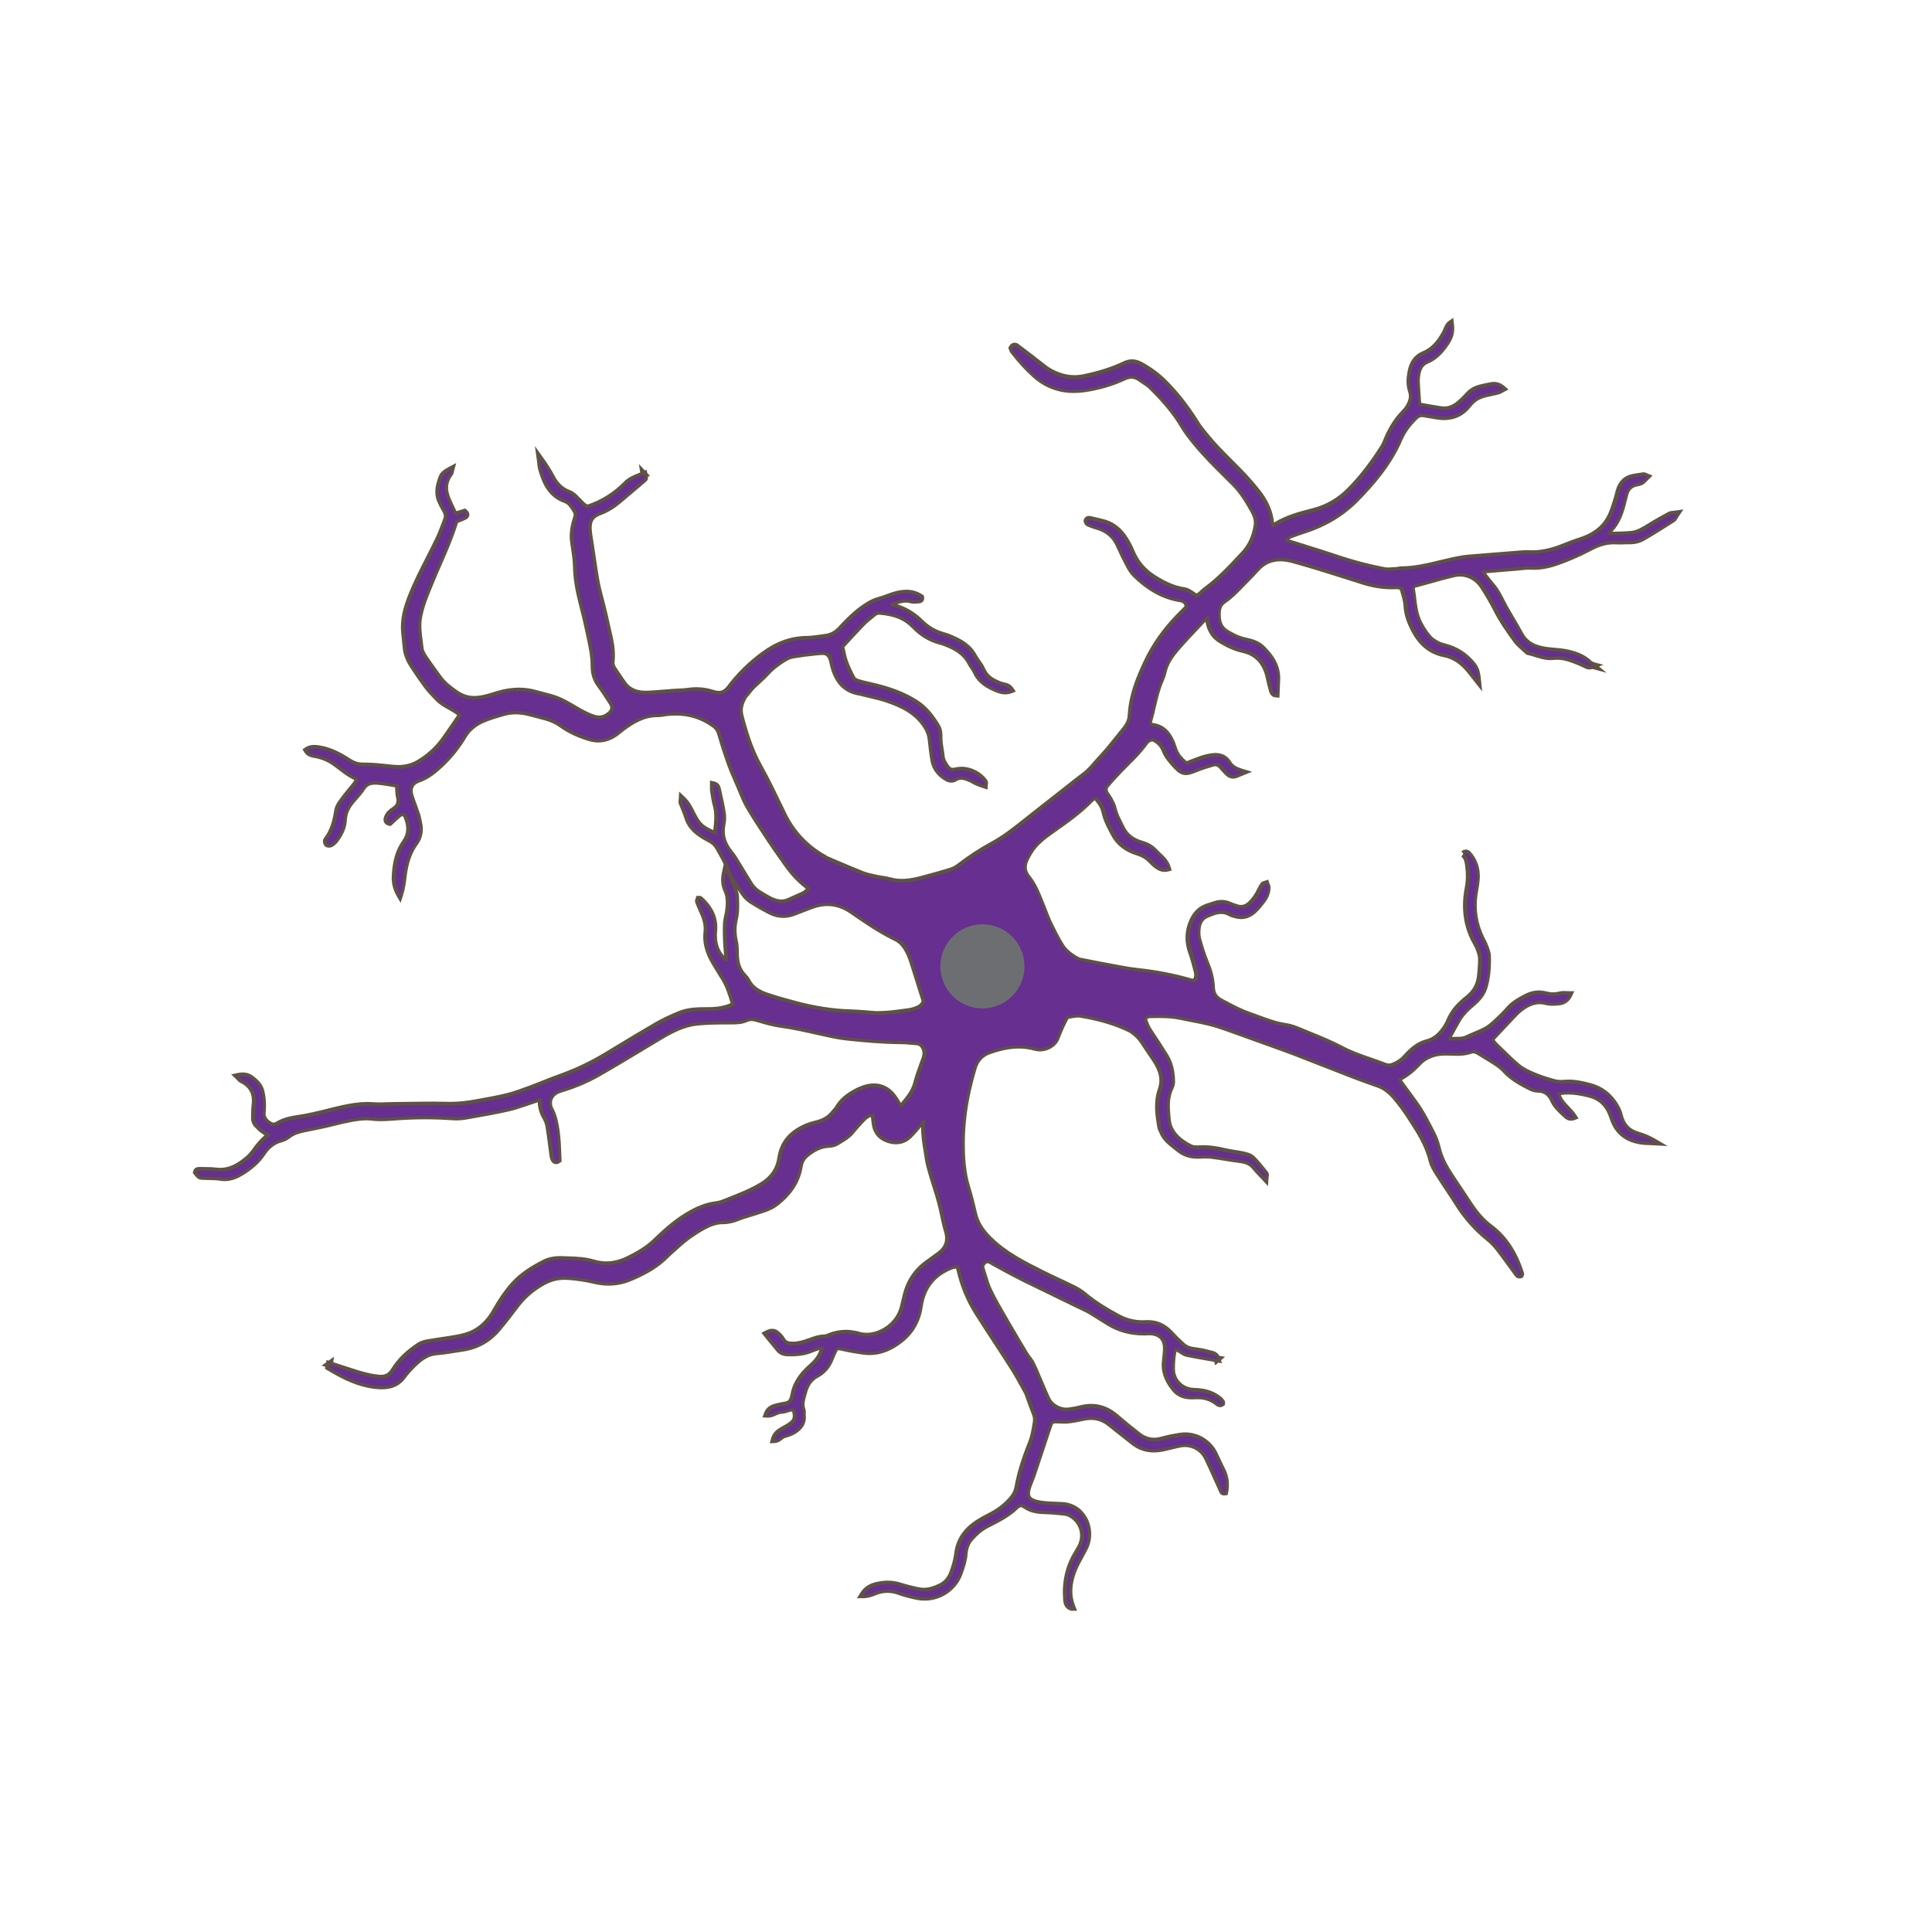 <?xml version='1.0' encoding='utf-8'?>
<ns0:svg xmlns:ns0="http://www.w3.org/2000/svg" version="1.1" viewBox="0 0 500 500">
  <ns0:defs>
    <ns0:style>
      .cls-1 {
        fill: #662f90;
      }

      .cls-2 {
        fill: #5f5245;
      }

      .cls-3 {
        isolation: isolate;
      }

      .cls-4 {
        fill: #6d6e71;
        mix-blend-mode: multiply;
      }
    </ns0:style>
  </ns0:defs>
  
  <ns0:g class="cls-3">
    <ns0:g id="Layer_1">
      <ns0:g>
        <ns0:g>
          <ns0:path class="cls-1" d="M277.26,416.38c-1.45-.4-1.57-1.79-1.62-2.39-.37-4.43.52-8.46,2.65-12.01.32-.53.63-1.06.93-1.6.82-1.47,1.02-3.14.55-4.69-.46-1.53-1.54-2.79-3.01-3.54-.36-.19-.84-.31-1.37-.37-1.52-.16-3.01-.3-4.48-.35-2.06-.06-4.06-.23-5.83-1.52-.26-.19-.53-.29-.79-.29-.35,0-.7.17-1.04.5-2.01,1.97-4.48,3.24-6.87,4.47l-.85.44c-1.4.73-2.66,1.76-3.97,3.24-.9,1.02-1.42,2.33-1.53,3.88-.12,1.76-.69,3.38-1.25,4.94-1.42,4.03-5.2,6.7-9.43,6.7-.65,0-1.31-.06-1.95-.19-1.86-.37-3.35-.77-4.69-1.26-1.02-.37-2.03-.56-3.01-.56-1.07,0-2.1.21-3.16.64-.86.35-1.84.75-3.09.75h-.8l.4-.68c.86-1.38,2.07-2.21,3.82-2.62,1.03-.24,2.03-.36,2.97-.36,1.15,0,2.26.18,3.31.53,1.18.39,2.42.68,3.63.97l.71.17c.53.13,1.07.19,1.61.19,1.33,0,2.68-.37,4.26-1.15,1.31-.65,2.27-1.77,2.83-3.31.51-1.41,1.06-3.08,1.26-4.77.42-3.58,2.32-6.39,5.83-8.58.77-.48,1.59-.92,2.38-1.33.38-.2.76-.4,1.14-.61,1.91-1.05,3.49-2.32,4.83-3.88.79-.92,1.24-1.81,1.42-2.82.61-3.44,1.69-7,3.5-11.53.71-1.78.99-3.6,1.28-5.54.11-.73-.06-1.35-.37-2.15-.38-.98-.73-1.96-1.09-2.95l-.47-1.31c-.04-.11-.07-.21-.11-.32-.07-.22-.14-.43-.24-.6-.31-.56-.62-1.12-.93-1.69-.83-1.51-1.68-3.07-2.61-4.53-1.47-2.31-2.97-4.61-4.47-6.9-1.58-2.42-3.22-4.92-4.79-7.41-2.19-3.46-3.77-7.29-4.71-11.4-.05-.2-.12-.39-.22-.62-.02-.04-.03-.08-.05-.12-.09.01-.17.02-.26.03-.39.04-.76.09-1.07.21-4.6,1.77-7.3,5.18-8.02,10.15-.51,3.53-2.19,6.53-4.87,8.69-2.79,2.25-5.54,3.34-8.4,3.34-.49,0-1-.03-1.5-.1-2.03-.26-4.01-.62-6.05-1.09-.2-.05-.37-.07-.5-.07-.3,0-.5.09-.76.59-.32.61-.62,1.29-.95,2.15-.78,2-2.04,3.47-3.77,4.39-1.58.84-2.58,2.2-3.13,4.28l-.16.59c-.37,1.3-.71,2.52-.24,3.81.11.32.09.65.07.94-.01.16-.02.32,0,.48.31,2.46-1.33,3.77-2.59,4.55-.66.41-1.42.64-2.14.87l-.42.13c-.25.08-.48.26-.75.47-.43.33-.97.75-1.78.79l-.6.03.15-.58c.37-1.46,1.32-2.14,2.26-2.71.25-.15.52-.3.78-.44.37-.2.72-.39,1.04-.61,1.63-1.12,1.86-1.69,1.32-3.82-.12-.02-.23-.03-.36-.03-.43,0-.87.13-1.33.28-.49.15-1,.31-1.55.32-.47,0-.92.21-1.4.44-.57.26-1.21.55-1.98.55-.07,0-.14,0-.21,0l-.59-.04.2-.55c.58-1.63,1.92-1.98,2.81-2.22.65-.17,1.32-.29,1.97-.41l.41-.07c.77-.14,1.24-.59,1.47-1.41l.04-.14c.06-.19.11-.39.15-.59.47-2.77,2-5.24,4.67-7.56,1.63-1.42,2.55-2.79,3.02-4.52-.13-.02-.25-.04-.37-.04-.05,0-.1,0-.14.01-.72.19-1.42.46-2.2.77-1.55.62-3.22.91-5.26.91-.31,0-.62,0-.94-.02-1.08-.04-1.88-.39-2.46-1.08-.75-.88-1.48-1.79-2.24-2.74l-1.35-1.67.48-.25c.63-.34,1.16-.49,1.64-.49.53,0,1.01.19,1.44.57.44.39,1.07.98,1.49,1.7.51.88,1.24,1.06,2.32,1.07h0c1.6,0,3.05-.45,4.25-.9,1.28-.47,2.57-.95,3.99-.99.39-.01.83-.18,1.12-.3,1.41-.59,2.9-.89,4.44-.89,1.14,0,2.3.17,3.45.5.62.18,1.27.27,1.96.27,3.64,0,8.07-2.63,9.11-7.5.19-.87.4-1.73.62-2.59l.07-.27c.91-3.61,2.91-6.51,5.94-8.61.51-.35,1.01-.72,1.51-1.1.43-.32.85-.63,1.29-.94,1.96-1.39,2.64-3.33,1.94-5.6-.43-1.42-.74-2.87-1.04-4.28-.23-1.06-.46-2.16-.74-3.23-.37-1.38-.81-2.77-1.23-4.11-.32-1-.63-2.01-.93-3.02l-.07-.26c-.39-1.36-.8-2.76-1.01-4.18-.09-.62-.19-1.24-.29-1.85-.41-2.46-.82-4.99-.52-7.57-.03.04-.07.1-.11.17-.07.11-.14.21-.21.3-.36.4-.71.81-1.06,1.22-.62.73-1.27,1.48-1.98,2.17-1.06,1.02-2.31,1.54-3.71,1.54-.79,0-1.62-.17-2.47-.5-2.01-.79-3.18-2.4-3.39-4.66-.05-.51-.12-1.02-.19-1.57l-.05-.4c-1.13.13-1.83.84-2.55,1.59-.87.9-1.7,1.87-2.49,2.82l-.14.17c-.92,1.09-2.1,1.8-3.24,2.48-.23.14-.47.28-.7.42-.54.34-1.28.53-2.24.58-1.79.1-3.46.82-5.28,2.26-.94.75-1.5,1.59-1.71,2.58-.02.09-.04.17-.07.26-.02.08-.05.16-.06.24-.61,3.79-2.57,6.86-6.17,9.68-1.48,1.15-3.15,1.68-4.77,2.19-.4.12-.79.25-1.18.38-.49.17-.98.31-1.48.46-.76.23-1.55.46-2.28.76-1.63.67-2.94.96-4.25.96h0c-1.58,0-3.11.45-4.89,1.42-2.4,1.31-4.63,2.89-6.63,4.71-.32.29-.63.57-.95.85-.66.59-1.35,1.19-1.98,1.83-2.45,2.44-5.57,4.37-9.82,6.07-1.71.68-3.5,1.03-5.34,1.03-1.18,0-2.38-.14-3.57-.43-2.18-.52-4.39-.86-6.76-1.04-.36-.03-.71-.04-1.05-.04-1.92,0-3.62.44-5.33,1.37-2.76,1.51-5,3.42-6.86,5.86l-.12.16c-1.5,1.96-3.04,4-4.66,5.92-2.45,2.92-5.59,4.68-9.34,5.25-.58.09-1.16.18-1.74.27-1.68.27-3.42.55-5.15.69-2.31.19-3.97,1.49-5.29,2.73-1.21,1.14-2.27,2.32-3.15,3.5-1.16,1.56-2.8,2.42-4.89,2.55-.28.02-.56.03-.83.03-1,0-2.09-.11-3.23-.34-3.98-.79-7.47-2.66-10.65-4.57l-.27-.16s.1-.5.12-.6l-.5-.16.61-.44.05-.28.24.08.69-.5-.08.7,1.65.54c1.67.55,3.34,1.1,5.02,1.62,1.04.33,2.16.62,3.31.87.85.19,1.72.31,2.56.37.12,0,.24.01.36.01,1.3,0,2.25-.56,2.98-1.77,1.52-2.49,3.72-4.65,6.74-6.62.77-.5,1.73-.71,2.4-.83,1.17-.2,2.34-.38,3.51-.55,1.29-.19,2.57-.38,3.85-.61,1.52-.27,3.13-.64,4.65-1.47,2.09-1.15,3.71-2.83,5.1-5.31,1.58-2.8,3.09-4.97,4.76-6.84,2.41-2.68,5.44-4.44,8.09-5.8,1.21-.62,2.62-.92,4.31-.92.2,0,.39,0,.59.01l1.11.04c2.28.07,4.64.14,6.91.82,1.09.33,2.2.5,3.28.5,1.87,0,3.72-.47,5.66-1.44,2.17-1.08,4.66-2.45,6.74-4.45,2.27-2.18,4.95-4.68,8.11-6.62,2.89-1.78,5.3-2.72,7.81-3.04.67-.09,1.23-.22,1.7-.41.54-.21,1.08-.43,1.62-.64,2.86-1.12,5.82-2.28,8.5-3.91,2.65-1.62,4.15-3.8,4.57-6.68.6-4.05,3-6.87,7.32-8.61.65-.26,1.33-.44,1.99-.62.29-.08.57-.15.86-.23,1.57-.46,2.79-1.25,3.71-2.43.13-.17.28-.33.43-.49.22-.23.42-.45.56-.69,1.03-1.8,2.66-3.24,5.13-4.52,1.64-.85,3.18-1.28,4.58-1.28,2.48,0,4.53,1.32,6.07,3.94l.27.46c.16.28.32.55.49.82,0,0,.02,0,.03-.01.16-.09.33-.18.41-.28l.11-.13c1.37-1.65,2.67-3.21,3.22-5.3.47-1.78,1.1-3.53,1.72-5.22l.41-1.13c.33-.93.38-1.64.15-2.3-.38-1.08-.95-1.58-1.88-1.64-.49-.03-.97-.07-1.46-.12-.82-.07-1.67-.15-2.5-.15-4.73,0-9.38-.45-14.12-.94-2.1-.22-4.2-.69-6.23-1.15l-1.23-.28c-3.11-.7-6.33-1.43-9.55-1.87-1.94-.26-3.86-.83-5.72-1.37l-.55-.16c-.5-.15-.93-.22-1.32-.22-.43,0-.83.08-1.22.26-1.27.57-2.56.62-3.98.62h-.64c-2.76,0-5.52.02-8.19.29-3.48.36-6.59,1.98-9.43,3.67-1.58.94-3.15,1.89-4.73,2.84-3.69,2.22-7.5,4.52-11.3,6.69-2.77,1.58-5.84,2.91-9.12,3.94l-.33.1c-.48.15-.94.29-1.35.5-1.56.81-2.14,2.29-1.57,3.95.04.1.09.2.14.29l.07.12c.94,1.8,1.27,3.69,1.53,5.46.31,2.13.39,4.26.47,6.32l.06,1.54-.19.14c-.27.2-.53.3-.78.3-.3,0-.71-.14-1-.8-.17-.4-.23-.83-.29-1.25l-.02-.16c-.11-.78-.21-1.56-.31-2.34-.21-1.56-.42-3.17-.67-4.75-.11-.7-.38-1.44-.75-2.08-.87-1.5-1.28-2.99-1.25-4.54,0-.06-.03-.16-.08-.27l-.15.06c-.41.16-.8.31-1.19.44-.63.2-1.26.42-1.89.63-1.54.53-3.13,1.07-4.74,1.43-3.38.76-6.85,1.37-10.2,1.96l-.81.14c-.79.14-1.59.21-2.38.21-.3,0-.61,0-.91-.03-2.4-.17-4.84-.26-7.24-.26-2.78,0-5.61.12-8.4.35-1.18.1-2.13.14-3,.14s-1.67-.05-2.41-.14c-.45-.06-.91-.08-1.39-.08-1.49,0-2.97.27-4.29.51-1.28.23-2.58.56-3.84.87-.79.2-1.58.39-2.37.57-1.4.31-2.8.6-4.21.88l-1.27.26c-1.59.32-2.87.72-3.98,1.57-.47.36-1.21.84-2.04,1.05-1.83.46-3.32,1.57-4.53,3.4-1.31,1.97-3.09,3.6-5.58,5.13-1.15.7-2.7,1.5-4.54,1.5-.34,0-.7-.03-1.04-.08-.99-.16-2.02-.17-3.03-.19-.57-.01-1.14-.02-1.71-.05-.93-.05-1.07-.22-1.8-1.14l-.23-.29.04-.2c.07-.37.32-.81,1.12-.81h.97c1.14.02,2.33.03,3.49.17.34.04.67.06,1,.06,2.22,0,4.28-.89,6.68-2.88.76-.63,1.42-1.34,1.91-2.05,1.16-1.67,2.39-3.02,3.75-4.09-.03,0-.06-.01-.08-.02-.17-.03-.38-.07-.56-.21-.19-.14-.38-.27-.58-.4-.25-.17-.5-.33-.73-.52-.2-.17-.39-.36-.57-.55-.13-.14-.26-.27-.4-.4-.73-.65-1.06-1.47-.99-2.5.02-.37.03-.74.03-1.11,0-.61.01-1.23.1-1.85.43-2.98-.62-5.04-3.22-6.3-.25-.12-.44-.32-.64-.55-.1-.11-.21-.23-.34-.36l-.6-.58.81-.18c.43-.09.84-.14,1.22-.14.98,0,1.84.3,2.62.92,1.11.88,2.14,1.81,2.53,3.34.46,1.77.58,3.63.38,5.7-.1,1.08.33,1.86,1.51,2.66.35.24.69.36,1,.36.26,0,.51-.08.76-.23,1.78-1.09,3.76-1.49,5.47-1.73,2.63-.37,5.26-1.02,7.8-1.65,1.2-.3,2.39-.59,3.6-.86,2.65-.59,4.71-.86,6.68-.86.55,0,1.1.02,1.64.07.47.04.93.05,1.4.05.63,0,1.26-.03,1.9-.05.57-.02,1.15-.04,1.72-.05,1.33-.01,2.66-.03,4-.05,2.07-.03,4.14-.06,6.22-.06,1.4,0,2.79.01,4.19.05.21,0,.42,0,.63,0,1.96,0,4.02-.22,6.68-.71l1.09-.2c2.21-.4,4.5-.82,6.71-1.37,1.84-.46,3.67-1.14,5.44-1.79l.31-.12c1.14-.42,2.27-.87,3.4-1.33,1.4-.56,2.85-1.14,4.3-1.65,4.12-1.45,8.13-3.35,11.93-5.64l3.06-1.85c3.25-1.97,6.62-4.01,9.97-5.95,1.73-1,3.65-1.92,6.05-2.9,2.37-.97,4.9-.98,7.35-.99h.44c2.28-.01,4.21-.4,6.05-1.22-.7-2.36-1.37-4.59-2.63-6.63l-.56-.9c-.66-1.06-1.32-2.12-1.95-3.2-1.63-2.81-2.28-5.39-1.99-7.9.25-2.12-.44-3.92-1.14-5.39-.39-.81-.71-1.64-1.03-2.48-.1-.26.01-.5.08-.66.02-.04.03-.07.05-.11l.1-.31h.33c.07,0,.12-.01.16-.01h.17l.19.13c2.81,2.54,4.03,5.32,3.73,8.51-.3,3.15.55,5.55,2.57,7.34,0,0,0,0,.02,0,.01,0,.03,0,.05,0,.05-.13.09-.26.08-.35-.04-.66-.09-1.33-.15-1.99-.07-.84-.14-1.68-.17-2.52-.06-1.45-.1-3.01,0-4.54.04-.64.17-1.27.3-1.87.09-.43.19-.87.24-1.31.22-1.7.37-3.51-.45-5.24-.64-1.37-.75-2.9-.34-4.79l.23-1.08.58.94c.11.19.21.33.3.46.17.25.28.43.38.65l.1.23c.52,1.21,1.05,2.46,1.53,3.71.2.53.32,1.11.34,1.69v.21c.07,1.79.13,3.64-.31,5.48-.44,1.85-.44,3.72,0,5.59.26,1.08.26,2.25.27,3.27.01,2.46.61,4.18,1.94,5.56.49.5.82.94,1.04,1.38.83,1.65,2.28,2.75,4.67,3.58,2.29.78,4.6,1.43,7.37,2.17,5.1,1.35,9.7,2.07,14.07,2.18,1.69.05,3.4.19,5.06.32l.81.07c.56.04,1.15.07,1.75.07,2.18,0,4.4-.3,6.54-.59l1.17-.16c.53-.07,1.11-.22,1.71-.43,1.2-.43,1.88-1.07,2.05-1.9l-3.15-9.99c-.13-.41-.27-.83-.43-1.23q-1.42-3.59-3.49-4.61c-.29-.14-.62-.31-1-.5-3.47-1.77-6.68-3.89-10.43-6.52-2.05-1.44-4.11-2.14-6.3-2.14-1.33,0-2.71.27-4.12.8-1.07.41-2.14.82-3.21,1.23l-1.26.49c-.95.37-1.91.55-2.85.55-1.17,0-2.34-.29-3.45-.85-1.71-.87-3.36-1.8-4.9-2.78-.8-.5-1.52-1.19-2.05-1.93l-.06-.09c-1.45-2.05-2.95-4.17-3.9-6.64-.59-1.53-1.43-3.02-2.25-4.46l-.52-.92c-.44-.78-1.08-1.39-1.91-1.82-.99-.51-1.83-1.01-2.57-1.52-1.86-1.29-2.98-2.75-3.53-4.57-.23-.76-.55-1.53-.86-2.26-.2-.47-.4-.95-.57-1.43-.09-.25-.06-.49-.03-.73.01-.1.03-.21.04-.33l.05-.96.7.66c1.16,1.09,1.83,2.32,2.4,3.49,1.66,3.34,2.32,4.04,5.72,5.49.03-.28.06-.56.08-.84.22-2.15.43-4.17-.16-6.23-.29-1.03-.45-2.09-.61-3.12l-.09-.59c-.06-.37-.05-.74-.03-1.1,0-.16.01-.32,0-.49v-.56s.54.12.54.12c1.14.25,1.32,1.12,1.43,1.65l.04.18c.52,2.19.92,4.16,1.21,6.04.13.84.1,1.81-.1,2.8-.52,2.65.14,5.03,2.03,7.28.59.7,1.07,1.5,1.54,2.26.13.22.27.45.41.67,1.03,1.66,2.05,3.33,3.06,5,.66,1.09,1.61,1.97,2.93,2.69.31.17.62.35.93.54.54.32,1.05.63,1.6.87.9.4,1.7.59,2.45.59.62,0,1.21-.13,1.78-.4.93-.43,1.86-.84,2.8-1.26l.61-.27c.77-.34,1.28-.75,1.66-1.33-.02-.02-.04-.04-.06-.06-.19-.19-.37-.38-.58-.54-1.97-1.51-3.71-3.41-5.47-5.97-.49-.72-1-1.43-1.51-2.14-.77-1.08-1.56-2.2-2.31-3.33l-.6-.9c-1.73-2.62-3.53-5.34-5.15-8.09-.75-1.26-1.31-2.64-1.86-3.97-.19-.47-.39-.94-.59-1.4l-.47-1.08c-.65-1.5-1.33-3.04-1.89-4.61-.95-2.65-1.81-5.3-2.55-7.87-.27-.95-.7-1.59-1.41-2.11-2.91-2.13-6.11-3.17-9.79-3.17-.72,0-1.46.04-2.21.12-.28.03-.56.08-.84.12-.5.08-1.02.17-1.54.17h-.17c-3.52,0-6.32,1.72-8.83,3.58-.26.2-.52.4-.77.61-.3.25-.6.49-.91.72-1.51,1.09-3.11,1.64-4.76,1.64-.79,0-1.61-.13-2.43-.38-2.87-.87-5.26-2.01-7.31-3.49-1.2-.86-2.48-1.46-3.93-1.83-.6-.16-1.2-.32-1.8-.48-.94-.26-1.88-.51-2.83-.74-1.05-.25-2.08-.37-3.07-.37-1.04,0-2.07.14-3.04.42l-.31.09c-1.73.5-3.53,1.01-5.17,1.74-2.04.91-3.58,2.22-4.58,3.92-1.67,2.81-3.71,5.35-6.07,7.55-1.56,1.45-3.43,3.08-5.86,3.92-1.83.64-2.45,1.94-1.84,3.87.28.88.6,1.75.91,2.63.26.71.52,1.42.75,2.14.15.46.25.94.35,1.4.05.24.1.47.15.71.49,2.02.15,3.91-.98,5.46-1.65,2.26-2.58,4.96-3.02,8.73-.16,1.37-.32,2.8-.9,4.6l-.31.96-.51-.87c-1.2-2.06-1.29-3.73-1.22-5.09.18-3.74,1.02-6.54,2.63-8.81,1.34-1.89,1.47-3.86.42-6.38-.1-.24-.33-.65-.76-.65-.21,0-.46.1-.69.3-.56.45-1.09.96-1.61,1.44-.23.22-.85.79-.85.79l-.23-.05c-.45-.1-.77-.3-.93-.6-.23-.42-.1-.9.02-1.22.37-1.02,1.15-1.64,1.93-2.16,1.12-.73,1.47-1.64,1.16-2.95-.18-.73-.21-1.48-.24-2.26,0-.23-.02-.46-.03-.7-.45-.07-.9-.15-1.35-.22-1.3-.22-2.64-.44-3.96-.52-.12,0-.24,0-.37,0-1.36,0-2.24.45-2.88,1.46-.56.9-1.27,1.7-1.95,2.48-.43.49-.86.97-1.25,1.48-.98,1.27-1.5,2.64-1.59,4.16-.1,1.8-.79,3.5-2.16,5.35-.35.47-.8.89-1.27,1.18-.2.12-.47.19-.75.19-.2,0-.49-.03-.71-.2-.29-.22-.37-.68-.39-.81-.03-.21-.03-.52.14-.73,1.76-2.28,2.37-4.92,2.76-7.42.11-.71.47-1.48,1.09-2.34,1.06-1.46,2.21-2.88,3.3-4.2l.15-.18c.41-.49.72-.86.63-1.51-1.53-.6-2.85-1.62-4.13-2.6-.65-.5-1.31-1.01-2-1.46-1.05-.7-2.28-1.22-3.76-1.59-.21-.05-.43-.09-.65-.12-.82-.13-1.84-.3-2.46-1.33l-.22-.36.35-.24c.59-.4,1.23-.58,2.03-.58.39,0,.77.04,1.1.09,3.13.41,5.79,1.91,8.21,3.48,1.11.72,2.15,1.02,3.58,1.02h.45c1.86,0,3.74.2,5.57.4.53.06,1.06.11,1.59.17.43.04.86.06,1.28.06,1.97,0,3.77-.49,5.32-1.45,2.6-1.6,4.77-3.63,6.45-6.02.97-1.38,1.93-2.78,2.91-4.21l1.17-1.71s-.05-.05-.08-.08c-.21-.2-.38-.38-.57-.51-.6-.42-1.27-.79-1.91-1.16-1.21-.67-2.45-1.37-3.45-2.46-.23-.26-.47-.51-.71-.77-.67-.71-1.36-1.45-1.96-2.25-1.22-1.63-2.42-3.36-3.66-5.28-1.14-1.76-1.74-3.31-1.88-4.88-.07-.76-.15-1.53-.23-2.29-.06-.56-.12-1.12-.17-1.68-.35-3.58.69-6.83,1.76-9.53,1.34-3.4,3.02-6.69,4.64-9.88.84-1.64,1.7-3.34,2.51-5.03.54-1.12.99-2.32,1.43-3.47.18-.48.36-.96.55-1.43.28-.71.2-1.37-.26-2.15-.56-.94-.99-1.81-1.34-2.66-.9-2.2-.31-4.31.46-6.27.38-.98,1.47-1.61,2.46-2.13l.91-.48-.27.99c-.02.08-.04.17-.05.25-.04.25-.09.54-.28.78-1.42,1.84-1.63,3.91-.62,6.33.39.93.82,1.83,1.27,2.79.15.32.31.65.47.98l2.38-.74.18.14c.51.4.58.78.56,1.03-.02.19-.13.55-.64.8-.57.28-1.16.5-1.74.73-.17.06-.33.13-.5.19-1.16,3.87-2.77,7.56-4.33,11.13-.7,1.61-1.4,3.21-2.06,4.83l-.34.82c-1.07,2.6-2.18,5.3-2.66,8.14-.34,2.02-.07,4.06.19,6.03.08.6.16,1.19.22,1.79.09.82.63,1.69,1.12,2.45.72,1.09,1.51,2.17,2.27,3.21.43.59.85,1.17,1.27,1.76,1.2,1.7,2.82,2.89,4.38,3.97,1.41.98,2.89,1.45,4.52,1.45.62,0,1.25-.07,1.94-.2.7-.14,1.26-.27,1.77-.41.45-.12.89-.26,1.33-.4.4-.13.81-.25,1.21-.37,1.85-.53,3.58-.79,5.29-.79,1.5,0,2.99.21,4.41.62.63.18,1.26.34,1.89.5,1.16.3,2.37.6,3.52,1.03,1.45.54,2.81,1.33,4.12,2.1l.65.38c1.62.95,3.16,1.84,4.93,2.38.43.13.85.2,1.24.2.9,0,1.7-.33,2.53-1.04.83-.71.98-1.63.41-2.51l-.56-.86c-.81-1.25-1.64-2.54-2.54-3.74-1.1-1.47-1.63-3.1-1.62-4.98,0-2.78-.6-5.53-1.18-8.19-.14-.64-.28-1.29-.42-1.93-.32-1.54-.71-3.09-1.1-4.59-.89-3.5-1.81-7.12-1.87-10.87-.03-1.87-.32-3.78-.61-5.63l-.14-.91c-.25-1.64-.1-3.32.47-5.45.05-.2.12-.4.19-.6.26-.78.4-1.29.05-1.87l-.15-.24c-.63-1.05-1.23-2.03-2.31-2.42-4.19-1.49-5.56-5.1-6.51-8.36-.12-.41-.17-.84-.23-1.38-.03-.29-.07-.63-.12-1.02l-.25-1.81,1.06,1.49.51.71c.27.37.45.62.61.89l.42.67c.47.75.96,1.52,1.37,2.33,1.03,2.02,2.4,3.29,4.32,4.01.88.33,1.57,1.04,2.23,1.73,0,0,.59.6.7.72.51.53.99,1.04,1.7,1.29,3.66-1.19,6.92-3.22,9.68-6.03,1.14-1.16,2.53-1.71,3.88-2.23.18-.07.37-.14.55-.22l-.19-1.14.83.88.21-.09.06.38.35.37-.26.13c.04.2.07.41.09.62.03.31-.22.53-.31.6l-1.79,1.52c-1.63,1.39-3.26,2.79-4.92,4.16-1.61,1.33-3.22,2.29-4.92,2.91-2.03.74-2.74,1.85-2.64,4.06.04.89.19,1.81.33,2.7.05.32.1.63.15.95.24,1.64.49,3.28.74,4.92l.37,2.45c.35,2.3.73,4.19,1.21,5.94.95,3.47,1.74,7.03,2.5,10.48l.21.93c.46,2.08.6,4.09.4,5.97-.08.74.2,1.29.63,1.9.39.54.76,1.1,1.12,1.66.45.69.92,1.4,1.42,2.06.98,1.29,2.41,2.04,4.25,2.25.35.04.71.05,1.07.05.59,0,1.19-.04,1.78-.08l.53-.03c1.01-.06,2.01-.15,3.01-.23.67-.06,1.34-.11,2.01-.16.44-.03.88-.05,1.32-.07.78-.03,1.59-.06,2.36-.19.69-.11,1.4-.17,2.09-.17,1.46,0,2.9.23,4.42.71.54.17,1,.25,1.43.25.98,0,1.75-.44,2.49-1.43,2.44-3.25,5.4-6.16,8.78-8.67,3.67-2.72,7.38-4.06,11.32-4.11,1.28-.02,2.56-.2,3.8-.37.38-.05.77-.11,1.15-.16,1.43-.19,2.59-.8,3.64-1.92,2-2.14,4.17-4.38,6.83-6.09,1.28-.83,2.36-1.33,3.49-1.62.7-.18,1.4-.44,2.08-.69.38-.14.77-.28,1.16-.41,1.44-.48,2.64-.71,3.77-.71,1.47,0,2.77.39,3.99,1.19l.16.1.04.18c.06.33.01.6-.15.81-.27.34-.71.35-.85.36-.15,0-.31.02-.46.03-.24.02-.48.04-.72.04-.31,0-.58-.04-.81-.11-.4-.12-.8-.18-1.23-.18-.91,0-1.8.26-2.73.54l-.44.13c-.13.04-.29.16-.43.27,0,0,0,0-.01,0,.03,0,.11.02.16.03.07.01.14.03.2.04,2.89.83,5.26,2.19,7.25,4.17,1.66,1.65,3.58,2.77,5.72,3.34,1.25.33,2.42.89,3.52,1.43,2.17,1.07,3.69,2.46,4.65,4.25.26.48.58.94.92,1.41.44.63.9,1.27,1.21,2,.91,2.11,2.7,3.03,4.5,3.7.22.08.45.13.69.19.7.16,1.58.36,2.2,1.29l.31.46-.52.2c-.5.19-1.02.29-1.55.29-.67,0-1.35-.15-2.14-.47-2.31-.93-4.61-2.15-5.81-4.84-.17-.39-.43-.76-.7-1.14-.24-.35-.49-.71-.69-1.1-1.35-2.67-3.81-3.94-6.05-4.82-.57-.22-1.03-.38-1.46-.49-2.63-.68-4.98-2.09-6.99-4.19-2.61-2.74-5.96-3.35-8.57-3.57-.07,0-.15,0-.22,0-.46,0-.84.14-1.18.43-.33.29-.67.56-1.02.84-.61.49-1.24,1-1.78,1.55-1.35,1.39-2.64,2.78-4,4.26-.49.54-.99,1.07-1.49,1.61.07.3.14.61.2.94.21.97.42,1.96.76,2.92.54,1.53,1.3,3.02,1.97,4.28.12.23.54.5,1.01.65,1.07.34,2.19.6,3.28.84,4.98,1.12,8.61,2.51,11.8,4.51,2.77,1.74,4.48,4.21,5.8,6.39.57.94.61,2.17.59,2.81-.04,1.06.13,2.08.31,3.16.1.6.2,1.19.26,1.79.12,1.14.71,2,1.35,2.86.34.46.7.65,1.2.65.2,0,.41-.03.66-.09.5-.12,1.03-.19,1.56-.19,2.47,0,4.96,1.3,6.34,3.31.15.21.11.44.08.66-.01.09-.03.19-.04.31l-.04.58-.55-.19c-.19-.06-.37-.12-.55-.18-.41-.13-.8-.25-1.18-.43-.35-.16-.69-.34-1.04-.52-.45-.24-.87-.47-1.32-.64-.53-.21-1.16-.41-1.79-.41-.5,0-.95.13-1.38.41-.35.22-.73.33-1.13.33-.51,0-1.04-.18-1.61-.54-1.87-1.18-3-2.77-3.35-4.71-.29-1.61-.47-3.26-.65-4.86l-.08-.7c-.12-1.04-.46-2-1.09-3.02-2.38-3.88-6.24-5.61-10.05-6.91-1.36-.46-2.81-.8-4.21-1.12-.65-.15-1.3-.3-1.95-.47l-.26-.07c-.16-.04-.31-.09-.47-.11-3.82-.6-6.19-3.05-7.25-7.48-.08-.33-.15-.63-.21-.91-.41-1.85-.48-2.13-1.98-2.13-.47,0-1.08.04-2,.13-2.02.2-3.96.46-5.77.77-.69.12-1.42.4-2.05.79-1.46.9-3.13,2.03-4.48,3.54-.67.74-1.41,1.42-2.13,2.07-1.01.93-2.06,1.88-2.87,3.01-.12.17-.27.33-.41.48-.16.17-.31.34-.41.51-1.05,1.79-1.34,3.2-.95,4.72.95,3.77,2.38,8.69,4.96,13.31,1.85,3.3,3.52,6.77,5.13,10.13l.97,2.02c2.3,4.76,5.8,8.49,10.4,11.08.1.06.2.12.3.19.11.07.22.15.34.2l2.29.98c2.29.98,4.67,1.99,7.03,2.91.95.37,1.99.59,3,.8l.79.17c.43.09.87.16,1.3.22.61.09,1.25.18,1.86.36.99.28,2,.42,3.09.42,1.86,0,3.69-.42,5.07-.78,2.75-.72,5.17-1.4,7.42-2.08.68-.21,1.38-.56,1.95-1,3.04-2.32,5.9-4.19,8.74-5.72,3.21-1.74,6.11-4.05,8.92-6.29l1.4-1.11c2-1.58,4.02-3.16,6.03-4.73l1.94-1.52,1.55-1.22c1.28-1.01,2.59-2.05,3.92-3.04,1.15-.85,2.05-1.89,3.02-3,.44-.51.89-1.02,1.36-1.51,1.46-1.53,2.8-3.21,4.09-4.83.61-.77,1.22-1.54,1.85-2.3,1.11-1.34,1.6-2.51,1.61-3.79,0-.1.02-.18.04-.24.32-5.02,2.24-9.52,4.03-13.36,1.97-4.24,4.75-8.23,8.26-11.87.6-.62,1.21-1.24,1.82-1.86l.61-.62c-.19-.97-.69-1.44-1.66-1.6-4.28-.67-8.19-2.81-11.96-6.53-.9-.89-1.49-2.06-2.06-3.19-.16-.32-.33-.65-.5-.96-.4-.74-.75-1.51-1.09-2.26-.24-.54-.49-1.07-.75-1.6-.96-1.93-2.52-3.29-4.64-4.03-.25-.09-.5-.16-.75-.24-.43-.13-.87-.26-1.3-.45-.09-.04-.18-.07-.28-.1-.41-.13-1.02-.33-1.18-1.08l-.02-.09.02-.09c.09-.51.45-.81.95-.81.15,0,.29.03.4.05.49.1.97.23,1.46.35.46.12.92.24,1.39.33,2.72.57,4.84,2.16,6.5,4.85.63,1.03,1.17,2.09,1.61,3.14,1.14,2.75,2.96,4.89,5.59,6.56,2.9,1.85,5.33,2.83,7.89,3.2.57.08,1.08.4,1.54.69l.27.17c.33.2.63.44.92.67.06.05.12.1.18.14.57-.23,1-.63,1.44-1.05.26-.25.53-.5.83-.73,3.4-2.48,6.32-5.6,9.14-8.62l.63-.68c1.75-1.87,2.82-4.21,3.27-7.15.22-1.45-.39-2.78-.96-3.78-1.24-2.2-2.74-4.73-4.82-6.82-.63-.63-1.27-1.26-1.9-1.89-2.73-2.71-5.56-5.51-8.05-8.55-1.2-1.47-2.36-2.92-3.33-4.56-1.92-3.25-4.44-6.33-8.16-9.99-.54-.53-1.18-.96-1.86-1.41-.29-.19-.59-.39-.87-.59-.73-.52-1.4-.76-2.12-.76-.57,0-1.18.16-1.87.48-2.98,1.4-6.36,2.4-10.04,2.97-1.02.16-2.02.24-2.98.24-3.9,0-7.36-1.31-10.28-3.9-1.94-1.72-3.84-3.79-5.8-6.34-.16-.2-.22-.43-.28-.62-.02-.06-.03-.11-.05-.16l-.07-.19.1-.18c.35-.64.81-.73,1.05-.73s.5.09.74.27l.56.43c2.11,1.6,4.3,3.25,6.4,4.93,1.01.81,2.15,1.44,3.58,1.99,1.38.53,2.75.79,4.17.79.85,0,1.73-.1,2.62-.29,4.06-.86,7.31-1.91,10.25-3.32.7-.33,1.37-.5,2.06-.5.8,0,1.58.22,2.41.68,2.46,1.37,4.51,2.9,6.27,4.67,3.1,3.13,5.84,6.65,8.39,10.77.56.91,1.26,1.77,1.94,2.6l.43.53c1.92,2.37,4.11,4.56,6.23,6.69.79.79,1.57,1.57,2.35,2.37,1.61,1.66,3.16,3.41,4.61,5.22,2.28,2.84,3.48,5.68,3.69,8.69,0,0,0,0,0,0,.01,0,.04.03.07.08.01.01.02.03.03.04,0,0,0,0,.01,0,.16-.02.35-.04.45-.1,3.04-1.93,6.5-2.82,9.84-3.69l.23-.06c3.49-.91,6.47-2.64,9.11-5.3,3.01-3.04,5.82-6.65,8.6-11.04.32-.5.55-1.06.79-1.66.1-.23.19-.47.29-.7,1.16-2.66,2.56-4.81,4.27-6.58l.08-.08c.33-.34.66-.68.9-1.06.77-1.23,1.42-2.58.89-4.14-.63-1.86-.43-3.69-.14-5.22.44-2.39,1.66-4,3.62-4.81,2.75-1.14,4.27-3.46,5.29-5.35.12-.23.22-.47.32-.71.27-.66.58-1.4,1.32-1.91l.6-.4.1.72c.28,2.07-.05,3.54-1.17,5.23-1.12,1.7-2.74,3.77-5.22,4.8-1.28.53-1.96,1.47-2.27,3.13-.14.78-.2,1.44-.17,2.02.07,1.47.17,2.93.28,4.43l.1,1.38,1.48.26c1.39.25,2.79.49,4.19.71.25.04.49.06.73.06,1.28,0,2.52-.53,3.79-1.62.69-.59,1.38-1.27,2.03-2.02.93-1.06,2.12-1.75,3.64-2.1,1.01-.24,1.85-.41,2.63-.55.28-.05.53-.07.78-.07.89,0,1.7.33,2.48,1l.5.43-.58.31c-.16.08-.29.16-.41.23-.25.15-.46.27-.71.34-.97.26-1.79.47-2.63.62-2.24.4-3.75,1.25-4.9,2.75-1.7,2.21-3.96,3.33-6.71,3.33-.65,0-1.33-.06-2.03-.19-.43-.08-.86-.15-1.3-.21-.62-.1-1.25-.2-1.86-.32-.16-.03-.31-.05-.46-.05-.57,0-1.06.23-1.54.71-1.86,1.84-3.1,3.57-3.91,5.46-2.83,6.64-7.57,11.94-11.38,15.82-3.62,3.68-8.17,6.42-13.51,8.15-1.01.33-2.01.67-3.01,1.03-.7.26-1.29.48-1.74,1.06.21.14.42.26.61.32,1.48.47,2.96.93,4.44,1.39,1.23.38,2.46.76,3.69,1.15,1.01.32,2.01.65,3.01.98,1.83.6,3.72,1.23,5.6,1.76,2.49.71,5.1,1.33,7.99,1.91.29.06.62.09,1.01.09s.8-.03,1.2-.06c.29-.02.58-.04.87-.05.19,0,.37-.04.56-.08.25-.05.5-.1.77-.1,3.42,0,6.79-.82,10.04-1.6,1.65-.4,3.35-.8,5.04-1.11.7-.12,1.42-.25,2.15-.31,4.6-.38,9.2-.74,13.81-1.1h.19c.42-.05.85-.08,1.28-.08.15,0,.31,0,.46.01.33.02.66.03.99.03,3.35,0,6.49-1.12,9.12-2.22.94-.39,1.92-.72,2.87-1.04l.66-.22c3.72-1.26,6.17-3.4,7.48-6.53.46-1.09.82-2.25,1.18-3.37l.19-.6c.11-.35.2-.71.28-1.07.12-.5.24-1.02.44-1.52.7-1.79,2.03-2.9,3.84-3.21l.29-.05c.77-.13,1.57-.27,2.37-.36h.02c.32,0,.53.1.71.2.07.03.13.07.2.1l.64.25-.84.85c-.94.96-1.13,1.12-2.41,1.36-1.46.27-2.29,1.08-2.7,2.62-.18.67-.35,1.35-.52,2.02l-.07.29c-.63,2.47-1.58,5.28-3.88,7.43-.04.03-.08.11-.12.21.15.04.27.06.38.06l1.15-.03c1.46-.03,2.96-.07,4.42-.21.69-.07,1.48-.32,2.36-.76.73-.37,1.45-.81,2.15-1.24.42-.26.84-.52,1.27-.77,1.4-.81,2.67-1.53,3.97-2.21.3-.16.62-.18,1.03-.21.2-.02.43-.03.7-.07l.99-.14-.56.83c-.15.23-.27.43-.37.61-.21.37-.38.66-.67.84-2.5,1.59-5.09,3.24-7.71,4.76-1.1.64-2.35.96-3.72.96-.12,0-.65-.02-.79-.02-.31,0-.62.01-.93.02-.32.01-.64.02-.96.02-.21,0-.41,0-.62-.02-.23-.01-.45-.02-.68-.02-1.84,0-3.64.46-5.51,1.41-1.94.99-3.85,1.95-5.8,2.74-2.95,1.2-5.99,2.44-9.37,2.44-.27,0-.55,0-.83-.03-.17-.01-.35-.02-.52-.02-.72,0-1.48.08-2.21.16-.4.04-.79.09-1.19.12-2.65.21-5.3.43-7.96.66-.19.02-.38.05-.57.08.19.24.37.49.56.73.72.94,1.4,1.84,2.14,2.69,1.08,1.25,1.81,2.69,2.51,4.08.29.57.58,1.15.9,1.71.52.92,1.06,1.84,1.6,2.75.76,1.28,1.54,2.61,2.26,3.94,1.27,2.38,3.39,3.61,6.88,4.02.51.06,1.03.11,1.54.15,1.16.1,2.35.21,3.51.47,1.97.43,4.46,1.18,6.31,3.23-.01-.02,0-.03.02-.03.01,0,.06,0,.07.01l.12-.05.15.11,1.21.32-.56.22,1.09.92-1.95-.59c-.26.09-.5.13-.74.13-.33,0-.64-.08-.97-.24-1.03-.51-2.16-.99-3.38-1.44-1.6-.58-2.85-.84-4.07-.84-.31,0-.62.02-.94.05-.26.03-.53.05-.79.05-1.36,0-2.65-.4-3.89-.79-.64-.2-1.31-.41-1.96-.55l-.12-.03-.09-.09c-.31-.3-.65-.59-.98-.88-.75-.65-1.52-1.32-2.11-2.13-1.73-2.35-3.72-5.18-5.34-8.36-.87-1.72-1.93-3.53-3.33-5.7-1.26-1.95-3.33-3.11-5.54-3.11-.52,0-1.04.06-1.56.19-2.52.61-5.07,1.32-7.53,2.01-.91.25-1.82.51-2.73.76,0,0-.16.15-.19.17-.02.04-.04.09-.06.13-.03.08-.09.21-.09.26.16.86.26,1.75.37,2.62.21,1.71.42,3.47,1.05,5.1.65,1.69,1.64,3.32,2.96,4.86.52.61,1.3,1.07,1.99,1.44.67.36,1.49.58,2.15.76,2.68.72,5,2.18,6.88,4.34,1.16,1.33,1.48,2.18,1.72,4.55l.15,1.52-2.81-3.55c-1.94-2.44-4-3.8-6.47-4.28-3.36-.66-6.01-2.69-7.85-6.05-1.38-2.52-2.06-4.59-2.19-6.71-.1-1.57-.57-3.05-1.04-4.48v-.03c-.42-.29-.83-.33-1.21-.33-.15,0-.3,0-.45.01-.14,0-.27.01-.41.02h-.3c-2.55,0-5.06-.41-7.69-1.24l-1.9-.61c-5.27-1.68-10.73-3.43-16.15-4.92-1.11-.31-2.17-.46-3.15-.46-2.36,0-4.35.9-5.94,2.69-.93,1.04-1.92,2.05-2.78,2.91-.38.38-.75.77-1.12,1.15-1.41,1.46-2.87,2.97-4.61,4.14-1.36.92-1.55,2.19-1.42,4.07.12,1.69.75,2.8,2.06,3.6,1.2.74,2.82,1.64,4.71,2.04,1.68.36,3.29.78,4.55,2.02,2.02,1.97,4.29,4.75,4,8.76-.06.78-.08,1.56-.1,2.34l-.05,1.54-.46-.04c-1-.08-1.25-.9-1.35-1.22-.3-1.01-.57-2.07-.78-3.13-.81-4.06-2.94-6.41-6.51-7.2-1.81-.4-3.58-1.15-5.72-2.43-1.97-1.17-3.08-2.92-3.5-5.5-.04-.22-.05-.45-.07-.68-.66.72-1.38,1.47-2.09,2.22-1.92,2.03-3.91,4.13-5.74,6.29-1.67,1.97-2.62,3.75-3.02,5.6-.17.8-.49,1.56-.82,2.34-.89,2.05-1.4,4.27-1.89,6.42-.29,1.24-.58,2.53-.95,3.77-.07.23-.12.54.02.75.09.14.27.23.54.27,3.25.42,4.58,2.79,5.38,4.81.17.42.31.85.45,1.28.46,1.44,1.35,2.63,2.86,3.84l1.03-.4c1-.39,1.99-.77,2.99-1.11.71-.24,1.49-.43,2.39-.57.4-.06.78-.1,1.13-.1,1.64,0,2.85.67,3.7,2.06.57.93,1.51,1.53,3.25,2.05l1.21.37-1.8.73c-.35.14-.61.24-.86.36-.3.13-.6.19-.9.19-.55,0-1.08-.22-1.56-.65-.57-.51-1.13-1.11-1.69-1.79-.42-.52-.89-.78-1.4-.78-.15,0-.32.02-.48.07-1.46.42-3.14.93-4.72,1.58-.93.38-1.69.64-2.39.64-1.09,0-1.89-.62-2.83-1.63-1.21-1.29-2.34-2.59-3-4.25-.5-1.27-1.4-2.2-2.73-2.85-.74.05-1.31.39-1.79,1.07-1.38,1.96-3.09,3.66-4.74,5.29-.6.6-1.21,1.2-1.8,1.81-1.19,1.23-2.32,2.49-3.38,3.72-.71.83-.68.99-.16,1.87.13.22.28.43.42.64.21.3.42.61.6.94l.15.29c.34.63.68,1.28.84,2,.32,1.43.95,2.7,1.63,4.04.17.33.33.67.5,1,.94,1.94,2.61,3.26,4.99,3.93,1.47.41,2.6,1.09,3.56,2.13.3.33.63.63.95.94.99.93,2.01,1.89,2.45,3.44l.12.44-.45.11c-.27.07-.54.1-.81.1-.77,0-1.52-.29-2.29-.88-.64-.49-1.2-1.05-1.62-1.49-.84-.87-1.81-1.44-3.16-1.86-3-.93-5.16-2.61-6.4-5.01l-.33-.64c-.83-1.59-1.7-3.23-2.08-5.09-.23-1.09-.79-2.13-1.77-3.29-.15-.18-.33-.22-.45-.22-.13,0-.27.05-.39.13-.12.09-.24.18-.35.29-3,3.07-6.52,5.56-9.93,7.97l-.31.22c-2.1,1.48-4.09,2.99-5.44,5.14-.35.56-.72,1.17-1.03,1.8-.89,1.81-.76,3.22.43,4.69,1.55,1.92,2.46,4.22,3.35,6.44.17.42.34.85.51,1.27.2.48.39.97.57,1.46.34.9.7,1.83,1.12,2.7.89,1.83,1.9,3.91,3.1,5.82.82,1.3,2.11,2.39,4.05,3.44.29.16.67.23,1.07.3l.8.16c1.84.37,3.68.73,5.52,1.07.68.12,1.36.25,2.04.38,1.9.36,3.87.74,5.81.95,5.07.55,9.61,1.43,13.9,2.69.2.06.41.08.64.11.06,0,.12.01.18.02.55-.58.68-1.31.41-2.32l-.24-.91c-.34-1.3-.69-2.64-1.15-3.9-1.06-2.89-.98-5.62.22-8.35.92-2.09,2.24-3.36,4.14-3.99.4-.13.79-.26,1.19-.38l.84-.27c.6-.19,1.19-.29,1.77-.29.74,0,1.47.16,2.18.48.65.29,1.35.51,1.95.69.31.09.61.14.9.14.74,0,1.45-.31,2.09-.91,1.02-.95,1.84-2.11,2.5-3.54.25-.54.57-1.02.84-1.43.14-.21.37-.27.58-.32.08-.02.17-.04.28-.08l.43-.15.14.43c.03.08.06.17.1.25.09.23.2.49.2.78,0,1.28-.45,2.49-1.39,3.7-.59.77-1.31,1.67-2.14,2.46-1.09,1.05-2.32,1.59-3.64,1.59-.46,0-.94-.07-1.42-.2l-.19-.05c-.48-.13-.97-.26-1.42-.51-.68-.38-1.38-.56-2.13-.56-1.34,0-2.72.61-3.83,1.1-1.49.66-1.86,2.21-1.95,3.08-.11,1.1-.07,1.99.14,2.73.49,1.76,1.17,4.06,2.09,6.25.9,2.15,1.4,4.28,1.47,6.34.06,1.55.74,2.55,2.28,3.34.45.23.91.47,1.36.71,1.79.94,3.64,1.92,5.54,2.57.84.29,1.67.59,2.5.9,2.27.85,4.62,1.72,7.07,2.07,1.32.19,2.59.67,3.66,1.12.87.36,1.74.72,2.62,1.08,2.79,1.14,5.68,2.32,8.39,3.75,2.33,1.23,4.83,2.1,7.26,2.93,1.26.44,2.57.89,3.84,1.38.34.13.65.2.96.2s.65-.07,1.01-.22c1.32-.54,2.21-1.14,2.9-1.93.48-.54.99-1.07,1.52-1.56,1.46-1.36,2.82-2.16,4.28-2.52,1.91-.48,3.43-1.7,4.79-3.86.23-.36.51-.84.71-1.34.91-2.27,2.48-4.22,4.93-6.14,1.81-1.42,2.81-3.15,3.07-5.29.2-1.66.3-3.25.3-4.72,0-.67-.24-1.4-.51-2.15-.25-.69-.59-1.33-1.01-2.1-2.3-4.2-2.93-8.77-1.93-13.99.36-1.87.4-3.73.12-5.68-.16-1.14-.3-2.14-1.17-2.76l.24-.41-.24-.29c.29-.24.6-.37.91-.37.23,0,.57.07.88.42,1.41,1.57,2.17,3.45,2.26,5.6.04.8-.05,1.58-.16,2.46-.06.52-.16,1.03-.25,1.55-.07.36-.13.73-.19,1.09-.59,3.91.01,7.74,1.8,11.38.09.18.18.36.27.53.24.46.48.93.66,1.44l.13.36c.27.75.56,1.52.58,2.33.09,3.17-.19,5.72-.86,8.04-.43,1.49-1.32,2.8-2.8,4.12l-.58.51c-.59.52-1.2,1.06-1.75,1.63-.71.75-1.22,1.38-1.58,2-.72,1.22-1.4,2.46-2.12,3.77-.22.4-.44.81-.67,1.23.18.04.39.06.64.06.19,0,.39-.01.59-.02.21-.01.42-.02.64-.02.08,0,.5.01.62.01.78,0,1.41-.13,1.99-.41.69-.34,1.4-.63,2.12-.93.91-.38,1.84-.77,2.71-1.24.91-.49,1.7-1.18,2.63-2.04.91-.83,2.09-1.95,3.15-3.18,1.33-1.55,3.1-2.49,4.66-3.32,1.13-.6,2.3-.9,3.48-.9.59,0,1.18.08,1.76.23.68.18,1.32.27,1.94.27.59,0,1.16-.08,1.76-.23.26-.07.54-.1.9-.1.21,0,.42.01.65.02.23.01.48.02.73.02h.7l-.26.64c-.59,1.25-1.59,1.99-2.91,2.14-.64.07-1.19.11-1.7.11-.71,0-1.33-.07-1.88-.21-.5-.13-1-.19-1.49-.19-1.08,0-2.12.3-3.3.94-1.09.59-2.11,1.41-3.19,2.58-1.31,1.41-2.63,2.8-3.99,4.25l-1.64,1.74c.06.4.36.85.88,1.34.59.56,1.17,1.13,1.76,1.7,1.29,1.27,2.63,2.58,4.04,3.75,1.12.94,2.55,1.61,3.8,2.14,1.54.66,3.25,1.24,5.23,1.79.62.17,1.31.26,2,.26.25,0,.5-.01.74-.04.4-.04.79-.05,1.18-.05,1.99,0,3.91.46,5.54.89,3.18.84,5.63,2.83,7.28,5.93.32.59.56,1.23.7,1.83.6,2.56,2.07,4.14,4.5,4.83,1.46.42,2.88,1.02,4.2,1.8l1.58.93-1.83-.1c-.3-.02-.61-.03-.91-.04-.67-.02-1.35-.04-2.03-.13-4.1-.5-6.79-2.65-8.01-6.39-.24-.72-.49-1.35-.77-1.9-1.03-2.02-2.66-3.29-4.97-3.89-2.17-.56-3.85-.81-5.45-.81-.84,0-1.64.07-2.43.21.33,1.48,1.32,2.51,2.36,3.59.64.67,1.31,1.36,1.83,2.18l.29.46-.51.2c-.26.1-.52.15-.78.15-.57,0-1.09-.24-1.61-.74-.2-.19-.4-.38-.6-.57-1.04-.98-2.12-2-2.74-3.42-.75-1.72-1.92-2.53-3.71-2.55-.62,0-1.33-.19-1.98-.53-2.22-1.14-4.74-2.42-6.69-4.58-.55-.6-1.25-1.19-2.15-1.79-.92-.61-1.88-1.19-2.81-1.75-.57-.35-1.14-.69-1.71-1.05-.49-.31-.93-.46-1.33-.46-.19,0-.37.03-.56.1-1.29.47-2.61.53-3.6.53-.47,0-.94-.01-1.4-.03-.41-.01-.81-.03-1.22-.03h-.2c-1.07,0-2.33.06-3.58.51-1.4.51-2.41,1.13-3.19,1.96-1.79,1.92-3.44,3.22-5.29,4.17h0c.15.26.28.48.43.69,1.03,1.42,2.07,2.84,3.11,4.26l.49.67c1.93,2.63,3.41,5.55,4.84,8.38l.11.21c.64,1.27,1.03,2.67,1.33,3.87.72,2.94,2.4,5.49,4.02,7.94l.12.18c.49.74.98,1.48,1.48,2.22.74,1.11,1.49,2.21,2.21,3.33,1.79,2.77,3.54,4.75,5.52,6.23,3.73,2.79,6.38,6.79,8.1,12.22.07.23-.03.41-.09.51l-.08.19-.22.1c-.13.04-.25.06-.37.06-.55,0-.83-.41-1.01-.69l-.1-.15c-.53-.71-1.05-1.43-1.57-2.15-1.02-1.41-2.08-2.87-3.16-4.25-.69-.89-1.55-1.75-2.55-2.55-3.12-2.52-5.8-5.57-7.97-9.07-.8-1.29-1.67-2.58-2.5-3.83-.78-1.17-1.56-2.33-2.31-3.52l-.19-.3c-.67-1.06-1.37-2.16-1.66-3.38-1.01-4.22-3.38-7.86-5.67-11.37-1.18-1.81-2.4-3.45-3.67-4.95-1.36-1.61-2.72-2.61-4.25-3.15l-.23-.08c-1.99-.7-4.04-1.43-6.04-2.2-3.11-1.2-6.22-2.42-9.33-3.63-2.18-.85-4.36-1.7-6.54-2.55-.85-.33-1.7-.63-2.56-.94l-.93-.33-3.49-1.27c-3.34-1.21-6.68-2.42-10.03-3.61-1.42-.5-3.09-1.07-4.78-1.47-1.61-.38-3.27-.7-4.88-1.01-.8-.16-1.61-.31-2.41-.47-2.03-.41-4.04-.47-5.57-.47-.59,0-1.17,0-1.76.02-.77.02-1.28.06-1.66.64.31.99.68,2.02,1.32,2.96,1.47,2.19,2.89,4.37,4.2,6.49,1.12,1.8,1.69,3.95,1.75,6.59,0,.38-.03,1.11-.36,1.76-1.18,2.34-1.07,4.9-.86,7.33.08.93.17,1.9.5,2.72.83,2.06,2.44,3.61,5.21,5.03.39.2.92.31,1.5.31.11,0,.23,0,.33-.01.44-.03.87-.05,1.3-.05,1.77,0,3.61.25,5.95.81.74.17,1.51.29,2.25.4.72.11,1.46.22,2.19.39.86.2,1.94.44,2.62,1.09,1.03.98,1.93,2.11,2.8,3.19.23.29.46.58.69.86.2.24.15.53.11.84-.02.13-.04.28-.05.45l-.07,1.03-.71-.76c-.32-.34-.62-.66-.91-.96-.62-.65-1.21-1.26-1.74-1.91-.79-.98-1.84-1.5-3.4-1.69-1.25-.15-2.51-.36-3.73-.55-1.21-.2-2.42-.39-3.64-.54-.5-.06-1.06-.09-1.7-.09-.56,0-1.12.02-1.68.05-.15,0-.3.01-.45.01-1.93,0-3.58-.59-5.04-1.79-.27-.23-.56-.45-.84-.67-1.34-1.05-2.73-2.15-3.46-3.9-.05-.12-.11-.25-.17-.37-.14-.29-.29-.6-.35-.95-.57-3.16-1.04-6.51.08-9.71,1.09-3.13-.11-5.61-1.43-7.62-.47-.72-.96-1.43-1.45-2.14l-.33-.48c-.22-.33-.44-.66-.65-.99-.51-.8-1-1.55-1.6-2.21-.56-.62-1.47-1.47-2.57-2-3.36-1.6-7.14-2.76-11.55-3.53l-.15-.03c-.46-.08-.93-.16-1.37-.16-.07,0-.14,0-.22,0-.58.04-1.18.15-1.81.26-.23.04-.46.08-.7.12l-.32.62c-.33.64-.67,1.29-.97,1.95-.33.71-.62,1.44-.91,2.17l-.31.76c-.69,1.69-2.58,2.87-4.61,2.87-.43,0-.85-.06-1.25-.17-1.34-.38-2.76-.58-4.2-.58-2.36,0-4.9.51-7.75,1.55-1.75.64-2.99,1.98-3.58,3.88-.52,1.66-1,3.5-1.48,5.62-1.09,4.82-1.64,9.58-1.62,14.15,0,3.13.18,7.23,1.41,11.18.76,2.44,1.34,4.88,1.76,6.73.51,2.26,1.66,4.2,3.73,6.28,3.95,3.98,8.89,6.45,13.67,8.85,1.4.7,2.81,1.36,4.22,2.03,1.32.62,2.64,1.24,3.95,1.89,1.1.55,2.01,1.13,2.78,1.77,2.88,2.42,6.08,4.26,8.83,5.75,1.89,1.02,3.96,1.54,6.14,1.54.27,0,.54,0,.81-.02.19-.01.37-.02.56-.02,2.39,0,4.4.93,6.16,2.85,1,1.09,2.07,2.11,2.99,2.95.7.65,1.56,1.03,2.62,1.16,1.04.13,2.41.33,3.72.7.17.05.34.09.52.13.79.18,1.76.39,2.21,1.42l.67.12-.47.48.11.37-.43-.08-.38.33-.17-.42-1.73-.3c-1.9-.33-3.86-.68-5.78-1.06-.5-.1-.92-.37-1.33-.64-.15-.09-.29-.19-.44-.27-.34-.19-.68-.4-1.06-.63l-.12-.07c-.5,1.88-.54,3.67-.54,5.22,0,2.91,2.36,5.24,5.37,5.31,2.96.07,5.17.82,6.94,2.35.2.18.36.39.49.58l.07.1c.13.19.1.39.08.48v.21s-.19.16-.19.16c-.21.15-.43.23-.66.23-.4,0-.69-.23-.92-.41l-.11-.08c-1.41-1.05-2.94-1.56-4.69-1.56-.17,0-.33,0-.5.01-.33.02-.67.03-.99.03-1.58,0-3.4-.25-4.89-2.09-2-2.48-2.79-4.83-2.49-7.41l.04-.35c.12-1,.24-2.04.23-3.05-.01-2.19-1.26-3.5-3.5-3.7-.13-.01-.25-.02-.38-.02-.2,0-.39,0-.59.02h-.31c-.24.02-.49.03-.73.03-3.36,0-6.45-.85-9.18-2.53l-4.19-2.6c-.42-.26-.81-.5-1.22-.71-2.02-.98-4.04-1.96-6.06-2.94-3.57-1.73-7.14-3.45-10.7-5.21-1.74-.86-3.47-1.8-5.14-2.71-.72-.39-1.44-.78-2.16-1.17-.21-.11-.42-.24-.62-.37l-.31-.19c-.28-.16-.54-.25-.78-.25s-.47.09-.67.27c-.78.69-.6,1.24-.54,1.42.18.55.34,1.1.51,1.65.41,1.37.84,2.79,1.45,4.07,1.07,2.24,2.35,4.45,3.58,6.58l.76,1.32c1.72,3,3.5,5.97,5,8.47.21.35.45.67.71,1.01.34.45.68.91.95,1.42.5.98.93,2.01,1.35,3,.16.39.33.77.49,1.16.24.55.47,1.1.7,1.64.48,1.14.98,2.33,1.52,3.46.77,1.59,2.69,2.75,4.58,2.75.15,0,.31,0,.46-.02,1.22-.13,2.42-.4,3.34-.62.9-.22,1.78-.33,2.62-.33,2.41,0,4.65.89,6.68,2.65,1.78,1.54,3.66,3.08,5.75,4.7,1.19.92,2.5,1.39,3.88,1.39.64,0,1.31-.1,2-.29,1.42-.4,2.97-.72,4.75-.99.42-.06.84-.09,1.26-.09,3.37,0,6.5,1.98,7.97,5.05.22.47.44.94.66,1.42.41.89.83,1.78,1.28,2.66.96,1.85,1.21,3.8.78,5.96l-.06.3-.3.05c-.09.02-.16.02-.23.02-.64,0-.84-.52-.94-.77l-.05-.12c-.46-1-.91-2-1.35-3-.79-1.75-1.57-3.5-2.4-5.23-1.01-2.12-3.08-3.44-5.42-3.44-.38,0-.77.04-1.14.11-.85.16-1.71.37-2.54.57-.62.15-1.24.3-1.86.44-.86.18-1.7.28-2.49.28-2.12,0-4.02-.68-5.67-2.02-.92-.75-1.85-1.48-2.78-2.21-1.02-.8-2.05-1.6-3.05-2.43-1.45-1.19-3.01-1.77-4.78-1.77-.59,0-1.21.07-1.84.2l-.23.05c-1.22.25-2.48.51-3.74.65-.36.04-.72.05-1.09.05-.49,0-.98-.03-1.47-.05l-.42-.02c-.13,0-.24,0-.35,0-.77,0-1,.11-1.38,1.15,0,0-.05.19-.07.24l-1.1,3.31c-1,3.02-2,6.04-3.02,9.06-.18.52-.38,1.04-.59,1.55-.19.47-.38.95-.55,1.43-.46,1.33-.5,2.18-.15,2.78.37.63,1.24,1.05,2.67,1.29,1.47.25,3.01.31,4.5.36.43.02.85.03,1.28.05,2.58.12,4.71,1.4,6,3.6,1.4,2.37,1.52,5.47.33,7.88-.36.72-.75,1.43-1.14,2.14-.62,1.14-1.27,2.31-1.76,3.51-1.43,3.49-1.56,6.59-.4,9.49l.25.61h-.83l-.05-.05Z" />
          <ns0:path class="cls-2" d="M375.54,83.72c.25,1.88,0,3.25-1.1,4.92-1.29,1.94-2.81,3.72-5.02,4.63-1.63.67-2.25,1.92-2.53,3.46-.13.7-.21,1.42-.18,2.12.09,2.03.25,4.05.4,6.16,2.01.35,4.01.72,6.02,1.03.27.04.54.06.8.06,1.55,0,2.89-.7,4.08-1.73.74-.63,1.43-1.33,2.08-2.07.92-1.05,2.08-1.65,3.4-1.96.86-.2,1.73-.39,2.61-.55.24-.04.47-.07.7-.07.73,0,1.43.24,2.19.89-.47.25-.73.45-1.03.53-.86.23-1.72.46-2.59.61-2.07.37-3.83,1.16-5.18,2.92-1.67,2.17-3.85,3.15-6.36,3.15-.63,0-1.28-.06-1.95-.18-1.05-.19-2.11-.33-3.15-.53-.19-.04-.37-.06-.55-.06-.72,0-1.32.3-1.86.84-1.66,1.64-3.08,3.44-4,5.6-2.59,6.08-6.73,11.04-11.29,15.68-3.73,3.79-8.26,6.4-13.33,8.03-1.01.33-2.02.67-3.02,1.04-.82.3-1.66.6-2.21,1.62.38.22.72.48,1.1.61,2.7.86,5.42,1.69,8.13,2.54,2.88.91,5.72,1.92,8.63,2.74,2.64.75,5.33,1.38,8.02,1.91.36.07.73.1,1.1.1.69,0,1.4-.08,2.09-.11.44-.02.88-.18,1.32-.18,5.22-.01,10.11-1.81,15.16-2.71.7-.12,1.4-.25,2.11-.31,4.6-.38,9.2-.74,13.81-1.1.48-.04.95-.08,1.43-.08.14,0,.29,0,.43.01.34.02.68.03,1.02.03,3.26,0,6.3-1,9.29-2.25,1.14-.48,2.32-.85,3.5-1.25,3.52-1.19,6.28-3.27,7.75-6.78.54-1.3.95-2.66,1.38-4.01.27-.84.39-1.74.71-2.56.62-1.59,1.77-2.64,3.5-2.94.87-.15,1.75-.31,2.63-.41.01,0,.03,0,.04,0,.21,0,.44.17.68.27-1.24,1.24-1.22,1.35-2.54,1.6-1.72.32-2.63,1.34-3.05,2.94-.2.77-.4,1.55-.6,2.32-.69,2.7-1.65,5.25-3.75,7.21-.17.16-.24.43-.46.85.42.09.73.21,1.03.21.01,0,.02,0,.03,0,1.86-.05,3.73-.06,5.58-.24.86-.08,1.73-.42,2.51-.81,1.19-.6,2.29-1.36,3.44-2.02,1.3-.75,2.61-1.5,3.95-2.2.34-.18.8-.13,1.58-.24-.44.66-.6,1.12-.91,1.32-2.54,1.62-5.09,3.24-7.7,4.75-1.06.61-2.25.9-3.5.9-.12,0-.23,0-.35,0-.15,0-.29,0-.44,0-.63,0-1.26.05-1.89.05-.2,0-.4,0-.59-.02-.24-.01-.47-.02-.7-.02-2.02,0-3.89.53-5.71,1.46-1.89.97-3.8,1.92-5.77,2.73-2.96,1.21-5.93,2.41-9.2,2.41-.27,0-.53,0-.8-.02-.18-.01-.36-.02-.55-.02-1.14,0-2.29.19-3.43.29-2.65.21-5.31.43-7.96.66-.42.04-.84.14-1.34.22,1.1,1.41,2.08,2.76,3.16,4.01,1.47,1.71,2.28,3.79,3.36,5.72,1.26,2.24,2.64,4.42,3.85,6.69,1.56,2.91,4.19,3.9,7.22,4.25,1.67.19,3.38.26,5.01.61,2.27.49,4.44,1.28,6.07,3.09.09.1.3.11.46.15-.25.1-.48.15-.73.15s-.5-.06-.78-.2c-1.11-.55-2.26-1.03-3.43-1.46-1.37-.5-2.76-.87-4.22-.87-.33,0-.66.02-.99.06-.25.03-.49.04-.73.04-1.99,0-3.83-.91-5.75-1.33-1.02-.98-2.21-1.83-3.04-2.95-1.95-2.64-3.8-5.35-5.3-8.3-1-1.97-2.15-3.88-3.35-5.74-1.36-2.1-3.55-3.31-5.92-3.31-.55,0-1.11.07-1.66.2-3.45.83-6.86,1.83-10.28,2.77-.16.04-.28.21-.45.33-.07.23-.26.5-.21.73.48,2.6.47,5.3,1.44,7.81.71,1.85,1.76,3.5,3.03,4.98.56.65,1.35,1.13,2.12,1.55.69.37,1.48.59,2.25.8,2.66.71,4.85,2.13,6.66,4.2,1.06,1.21,1.38,1.93,1.62,4.3-.71-.89-1.28-1.62-1.86-2.35-1.76-2.21-3.84-3.87-6.73-4.44-3.44-.67-5.87-2.79-7.54-5.82-1.12-2.04-1.99-4.15-2.13-6.52-.1-1.69-.64-3.29-1.11-4.76-.53-.42-1.06-.5-1.58-.5-.29,0-.58.03-.87.03-.1,0-.2,0-.3,0-2.58,0-5.08-.44-7.56-1.23-6-1.91-12-3.86-18.07-5.53-1.1-.3-2.2-.48-3.27-.48-2.3,0-4.47.8-6.27,2.84-.89.99-1.82,1.95-2.76,2.89-1.81,1.83-3.51,3.79-5.66,5.24-1.66,1.12-1.74,2.73-1.62,4.47.12,1.71.74,3.01,2.27,3.95,1.53.94,3.08,1.72,4.85,2.09,1.56.33,3.14.73,4.33,1.9,2.36,2.31,4.12,4.89,3.87,8.41-.08,1.14-.1,2.28-.14,3.43-.65-.05-.84-.51-.95-.9-.31-1.02-.56-2.05-.77-3.09-.78-3.89-2.81-6.66-6.85-7.55-2.03-.45-3.81-1.31-5.59-2.37-2.05-1.22-2.93-2.99-3.28-5.18-.06-.39-.06-.79-.09-1.23-.34.12-.55.12-.65.23-2.66,2.86-5.42,5.64-7.93,8.62-1.41,1.67-2.64,3.55-3.11,5.8-.16.77-.48,1.53-.79,2.26-1.42,3.29-1.86,6.84-2.87,10.24-.26.88.08,1.47.93,1.58,2.74.35,4.1,2.19,5.02,4.53.16.41.31.83.44,1.26.57,1.76,1.72,3.06,3.2,4.21,1.45-.55,2.83-1.11,4.24-1.59.75-.26,1.53-.43,2.32-.55.36-.06.72-.09,1.06-.09,1.34,0,2.49.49,3.32,1.84.72,1.18,1.93,1.77,3.5,2.24-.71.29-1.11.45-1.51.62-.25.11-.49.16-.72.16-.46,0-.89-.2-1.26-.53-.59-.53-1.14-1.12-1.64-1.74-.49-.6-1.08-.94-1.75-.94-.2,0-.4.03-.61.09-1.61.47-3.22.96-4.77,1.6-.93.39-1.62.6-2.21.6-.86,0-1.53-.45-2.5-1.48-1.15-1.23-2.28-2.51-2.91-4.1-.6-1.5-1.66-2.48-3.06-3.14-1,.03-1.7.49-2.25,1.26-1.85,2.63-4.27,4.75-6.49,7.05-1.17,1.21-2.3,2.46-3.4,3.74-.83.97-.83,1.34-.21,2.39.32.53.72,1.02,1.01,1.57.37.7.79,1.42.96,2.18.41,1.85,1.35,3.46,2.16,5.14,1.09,2.26,3.01,3.52,5.27,4.16,1.37.38,2.43,1.01,3.35,2,1.19,1.29,2.76,2.27,3.3,4.19-.24.06-.47.09-.7.09-.76,0-1.42-.33-2.02-.79-.56-.43-1.08-.93-1.57-1.44-.94-.98-2-1.56-3.35-1.98-2.58-.79-4.82-2.25-6.13-4.79-.94-1.81-1.95-3.58-2.37-5.62-.27-1.33-.99-2.46-1.87-3.49-.21-.25-.5-.37-.79-.37-.22,0-.45.07-.65.21-.14.1-.29.21-.41.34-3.06,3.13-6.63,5.62-10.18,8.13-2.11,1.49-4.16,3.04-5.56,5.27-.37.6-.74,1.21-1.05,1.84-.88,1.81-.9,3.45.49,5.17,1.8,2.23,2.71,4.97,3.79,7.6.57,1.4,1.05,2.84,1.71,4.19.97,1.99,1.95,3.99,3.13,5.86,1,1.59,2.56,2.7,4.22,3.6.45.24,1.01.3,1.53.4,2,.4,4,.8,6,1.16,2.62.47,5.23,1.05,7.87,1.34,4.69.51,9.3,1.35,13.83,2.67.33.1.69.11,1.09.17.91-.82.97-1.84.69-2.91-.43-1.63-.83-3.28-1.4-4.86-1-2.73-.97-5.34.21-8.02.8-1.82,1.98-3.12,3.87-3.75.67-.22,1.35-.43,2.03-.65.55-.18,1.09-.27,1.63-.27.67,0,1.34.14,2,.44.65.29,1.33.5,2.01.71.36.11.7.16,1.03.16.89,0,1.69-.37,2.4-1.03,1.12-1.04,1.96-2.29,2.6-3.68.22-.48.51-.93.81-1.37.08-.11.31-.12.63-.23.1.3.28.59.28.89,0,1.3-.52,2.43-1.29,3.43-.65.84-1.33,1.67-2.1,2.41-.97.93-2.08,1.46-3.33,1.46-.42,0-.85-.06-1.31-.18-.51-.14-1.05-.27-1.51-.52-.8-.44-1.58-.62-2.35-.62-1.38,0-2.72.57-4.01,1.14-1.37.61-2.06,1.96-2.21,3.45-.1.95-.1,1.98.16,2.9.6,2.13,1.26,4.26,2.11,6.3.84,2,1.36,4.08,1.44,6.19.07,1.92,1.05,2.96,2.52,3.72,2.28,1.18,4.55,2.48,6.96,3.31,3.18,1.09,6.26,2.51,9.65,2.99,1.21.17,2.41.61,3.55,1.09,3.68,1.55,7.45,2.95,10.97,4.82,3.57,1.89,7.43,2.88,11.14,4.34.39.15.76.23,1.12.23.39,0,.77-.09,1.18-.25,1.17-.48,2.23-1.08,3.07-2.05.47-.53.96-1.05,1.48-1.53,1.18-1.1,2.48-2.02,4.08-2.42,2.31-.58,3.84-2.12,5.06-4.06.28-.45.55-.92.75-1.41.99-2.47,2.76-4.36,4.79-5.95,1.87-1.47,2.96-3.29,3.24-5.59.19-1.58.3-3.18.31-4.78,0-.77-.27-1.56-.54-2.3-.27-.75-.65-1.46-1.04-2.16-2.37-4.33-2.8-8.93-1.88-13.69.38-1.95.4-3.89.12-5.83-.16-1.13-.3-2.31-1.35-3.06h.03c.2-.15.41-.25.62-.25.19,0,.38.08.55.28,1.36,1.51,2.06,3.31,2.15,5.32.03.79-.06,1.59-.16,2.38-.11.88-.3,1.75-.43,2.63-.61,4.07.03,7.95,1.84,11.64.31.64.68,1.26.91,1.92.3.83.66,1.69.69,2.55.07,2.66-.09,5.32-.84,7.9-.46,1.58-1.45,2.83-2.67,3.91-.79.71-1.62,1.4-2.35,2.17-.61.64-1.2,1.33-1.65,2.08-1.03,1.74-1.97,3.53-3.04,5.46.4.22.83.27,1.28.27.4,0,.82-.04,1.22-.04.07,0,.15,0,.22,0,.14,0,.27,0,.41,0,.74,0,1.47-.11,2.18-.45,1.59-.77,3.29-1.35,4.85-2.18,1-.53,1.88-1.33,2.72-2.1,1.11-1.02,2.2-2.07,3.18-3.22,1.25-1.46,2.89-2.34,4.53-3.21,1.04-.55,2.14-.85,3.27-.85.54,0,1.09.07,1.64.21.7.18,1.38.28,2.05.28.62,0,1.24-.08,1.87-.25.25-.07.51-.09.78-.09.42,0,.88.05,1.38.05.01,0,.03,0,.04,0-.58,1.22-1.5,1.76-2.56,1.89-.54.06-1.09.11-1.64.11-.61,0-1.21-.05-1.78-.2-.55-.14-1.08-.21-1.6-.21-1.23,0-2.38.38-3.52.99-1.26.69-2.33,1.62-3.3,2.67-1.87,2.01-3.75,4-5.76,6.13,0,.64.43,1.27,1.03,1.83,1.93,1.83,3.78,3.77,5.82,5.47,1.13.94,2.54,1.62,3.92,2.21,1.71.73,3.49,1.31,5.28,1.81.67.19,1.4.28,2.12.28.26,0,.52-.01.78-.04.38-.04.76-.05,1.14-.05,1.85,0,3.64.41,5.43.88,3.2.84,5.47,2.83,7,5.71.29.54.52,1.13.66,1.73.62,2.65,2.14,4.4,4.81,5.16,1.42.4,2.78.98,4.1,1.76-.97-.05-1.95-.04-2.91-.16-3.78-.46-6.43-2.37-7.64-6.09-.22-.67-.48-1.34-.8-1.96-1.11-2.18-2.87-3.51-5.26-4.12-1.84-.47-3.67-.82-5.56-.82-.96,0-1.94.09-2.95.3.37,2.86,2.92,4.16,4.33,6.37-.22.08-.42.12-.62.12-.53,0-.95-.28-1.3-.62-1.2-1.17-2.54-2.24-3.24-3.84-.78-1.8-2.09-2.8-4.12-2.82-.6,0-1.24-.2-1.78-.48-2.37-1.21-4.73-2.45-6.56-4.48-.64-.71-1.43-1.33-2.23-1.86-1.48-.98-3.02-1.86-4.53-2.81-.5-.31-1.02-.53-1.57-.53-.23,0-.47.04-.71.13-1.13.41-2.29.51-3.45.51-.87,0-1.75-.05-2.62-.06-.06,0-.13,0-.19,0-1.27,0-2.51.09-3.73.54-1.28.46-2.43,1.07-3.36,2.07-1.58,1.69-3.31,3.2-5.59,4.29.27.45.46.81.7,1.14,1.19,1.65,2.4,3.29,3.6,4.93,1.95,2.66,3.43,5.6,4.91,8.53.6,1.18.97,2.49,1.29,3.77.76,3.09,2.49,5.67,4.21,8.26,1.22,1.85,2.48,3.68,3.68,5.55,1.55,2.4,3.31,4.61,5.63,6.34,4.08,3.05,6.43,7.24,7.94,12,.02.06-.06.15-.1.25-.09.03-.16.04-.23.04-.39,0-.54-.38-.75-.65-1.58-2.14-3.1-4.32-4.74-6.42-.76-.97-1.66-1.85-2.62-2.63-3.14-2.54-5.74-5.53-7.88-8.96-1.55-2.49-3.25-4.88-4.81-7.36-.71-1.12-1.49-2.29-1.79-3.54-1.04-4.33-3.42-7.96-5.79-11.59-1.11-1.71-2.33-3.36-3.65-4.91-1.2-1.42-2.62-2.64-4.44-3.28-2.09-.74-4.18-1.47-6.25-2.27-5.3-2.04-10.58-4.13-15.87-6.18-1.16-.45-2.33-.86-3.5-1.28-4.51-1.63-9.01-3.28-13.53-4.88-1.58-.56-3.19-1.09-4.82-1.48-2.42-.57-4.87-.99-7.3-1.49-1.87-.38-3.76-.47-5.66-.47-.59,0-1.18,0-1.78.02-.8.02-1.61.05-2.14,1.03.33,1.08.72,2.22,1.43,3.27,1.44,2.13,2.84,4.29,4.19,6.47,1.2,1.94,1.63,4.11,1.68,6.36.01.52-.08,1.1-.31,1.55-1.23,2.42-1.13,4.99-.9,7.57.09.96.17,1.97.53,2.85,1.02,2.52,3.09,4.07,5.42,5.26.49.25,1.11.36,1.7.36.13,0,.25,0,.37-.01.42-.03.85-.05,1.27-.05,1.98,0,3.91.33,5.85.8,1.46.35,2.98.46,4.45.79.84.19,1.82.42,2.41.98,1.27,1.21,2.34,2.64,3.46,4.01.11.13-.01.46-.05.98-.99-1.07-1.87-1.91-2.63-2.85-.97-1.19-2.2-1.67-3.69-1.85-2.46-.3-4.91-.79-7.37-1.1-.58-.07-1.16-.1-1.75-.1s-1.14.02-1.7.05c-.14,0-.29.01-.43.01-1.78,0-3.36-.53-4.76-1.69-1.57-1.3-3.34-2.4-4.16-4.39-.17-.41-.42-.8-.5-1.22-.57-3.17-1.02-6.4.06-9.49,1.07-3.06.14-5.55-1.48-8.01-.58-.89-1.18-1.75-1.78-2.63-.75-1.1-1.41-2.28-2.29-3.26-.76-.84-1.7-1.62-2.71-2.1-3.7-1.77-7.63-2.86-11.67-3.57-.53-.09-1.07-.2-1.6-.2-.08,0-.16,0-.25,0-.88.06-1.75.26-2.78.43-.46.91-.97,1.84-1.4,2.79-.44.97-.82,1.97-1.22,2.95-.66,1.63-2.49,2.59-4.2,2.59-.39,0-.76-.05-1.12-.15-1.45-.41-2.89-.59-4.32-.59-2.68,0-5.32.63-7.9,1.58-1.93.7-3.24,2.2-3.85,4.17-.58,1.86-1.06,3.75-1.49,5.65-1.06,4.69-1.65,9.45-1.63,14.25.01,3.81.28,7.62,1.43,11.31.69,2.2,1.24,4.45,1.75,6.7.59,2.6,1.96,4.6,3.85,6.5,3.97,4,8.87,6.47,13.79,8.93,2.7,1.35,5.46,2.57,8.17,3.92.95.47,1.88,1.03,2.69,1.71,2.73,2.3,5.78,4.11,8.91,5.8,2,1.08,4.15,1.59,6.36,1.59.28,0,.55,0,.83-.02.18-.01.36-.02.53-.02,2.38,0,4.23.96,5.83,2.71.95,1.04,1.98,2.02,3.02,2.98.8.74,1.76,1.14,2.87,1.28,1.23.15,2.47.35,3.66.69.94.27,2.14.27,2.52,1.51-2.59-.46-5.18-.89-7.75-1.41-.58-.12-1.1-.55-1.63-.85-.52-.29-1.02-.61-1.67-.99-.64,2.06-.72,4.01-.72,5.91,0,3.16,2.57,5.68,5.8,5.75,2.5.06,4.74.58,6.65,2.24.19.17.34.39.49.61.03.04,0,.14-.01.23-.14.1-.27.14-.39.14-.29,0-.53-.23-.77-.41-1.49-1.11-3.12-1.65-4.96-1.65-.17,0-.35,0-.53.01-.33.02-.65.03-.97.03-1.69,0-3.26-.34-4.54-1.92-1.71-2.12-2.71-4.33-2.39-7.08.13-1.15.28-2.3.27-3.45-.02-2.43-1.47-3.93-3.91-4.14-.14-.01-.28-.02-.42-.02-.3,0-.61.02-.91.03-.24,0-.48.01-.71.01-3.19,0-6.18-.77-8.94-2.47-1.28-.79-2.56-1.59-3.85-2.38-.53-.33-1.05-.67-1.61-.94-5.58-2.72-11.19-5.4-16.76-8.15-2.47-1.22-4.86-2.58-7.29-3.88-.31-.17-.61-.36-.92-.54-.33-.2-.68-.31-1.01-.31-.34,0-.67.12-.97.38-.54.48-.92,1.12-.67,1.9.63,1.94,1.11,3.95,1.99,5.78,1.3,2.71,2.86,5.31,4.36,7.92,1.63,2.85,3.32,5.67,5.01,8.48.5.83,1.2,1.55,1.65,2.41.69,1.34,1.23,2.75,1.83,4.13.74,1.71,1.42,3.44,2.23,5.12.85,1.77,2.96,3,4.98,3,.17,0,.34,0,.51-.03,1.14-.12,2.28-.36,3.4-.63.87-.21,1.71-.31,2.52-.31,2.34,0,4.45.86,6.39,2.54,1.88,1.63,3.81,3.2,5.77,4.72,1.28.99,2.66,1.49,4.15,1.49.68,0,1.39-.1,2.12-.31,1.53-.43,3.11-.74,4.69-.98.4-.06.8-.09,1.2-.09,3.18,0,6.16,1.87,7.56,4.79.65,1.36,1.26,2.75,1.95,4.09.94,1.82,1.13,3.7.74,5.66-.06.01-.11.02-.15.02-.41,0-.46-.37-.58-.62-1.25-2.74-2.46-5.51-3.75-8.24-1.09-2.31-3.36-3.69-5.83-3.69-.41,0-.82.04-1.23.11-1.48.28-2.94.7-4.41,1.01-.82.18-1.62.27-2.4.27-1.93,0-3.73-.57-5.38-1.92-1.93-1.57-3.91-3.06-5.83-4.64-1.55-1.27-3.23-1.87-5.06-1.87-.63,0-1.27.07-1.93.21-1.3.27-2.61.55-3.93.69-.34.04-.69.05-1.04.05-.62,0-1.25-.04-1.87-.08-.13,0-.26-.01-.38-.01-1.03,0-1.38.3-1.8,1.44-.03.08-.05.17-.08.26-1.37,4.12-2.73,8.25-4.11,12.37-.34,1.01-.8,1.98-1.14,2.98-.83,2.43-.61,4.06,2.87,4.66,1.91.33,3.88.33,5.83.42,5.72.27,8.08,6.52,5.95,10.83-.95,1.91-2.1,3.72-2.91,5.69-1.3,3.19-1.73,6.49-.4,9.83,0,0,0,0,0,0,0,0,0,0,0,0-1.08-.25-1.31-1.09-1.39-2.02-.35-4.18.41-8.12,2.58-11.74.32-.53.64-1.07.94-1.61,1.82-3.25.66-7.16-2.65-8.84-.46-.23-1.01-.36-1.52-.41-1.5-.15-3-.3-4.51-.35-1.98-.06-3.9-.2-5.58-1.43-.35-.26-.71-.38-1.06-.38-.48,0-.94.23-1.36.63-2.2,2.15-4.94,3.44-7.61,4.83-1.62.84-2.92,2.01-4.1,3.34-1.03,1.17-1.53,2.62-1.64,4.14-.12,1.72-.69,3.31-1.24,4.89-1.36,3.85-5.03,6.34-8.99,6.34-.62,0-1.24-.06-1.86-.18-1.56-.31-3.13-.7-4.62-1.24-1.07-.39-2.12-.58-3.16-.58-1.11,0-2.22.22-3.33.68-.88.36-1.77.71-2.92.71-.01,0-.02,0-.03,0,.9-1.46,2.18-2.1,3.54-2.42.95-.22,1.91-.35,2.87-.35,1.06,0,2.11.15,3.17.5,1.43.47,2.91.8,4.37,1.15.58.14,1.16.2,1.72.2,1.55,0,3.02-.48,4.46-1.2,1.53-.76,2.5-2.04,3.05-3.56.57-1.57,1.09-3.22,1.28-4.87.44-3.78,2.55-6.33,5.62-8.25,1.13-.7,2.33-1.29,3.5-1.93,1.88-1.04,3.54-2.33,4.96-3.98.79-.92,1.32-1.87,1.52-3.03.7-3.95,1.99-7.73,3.47-11.44.73-1.84,1.02-3.76,1.32-5.69.13-.82-.11-1.57-.4-2.33-.55-1.4-1.04-2.83-1.56-4.24-.12-.33-.2-.69-.38-.99-1.17-2.09-2.27-4.22-3.55-6.24-3.05-4.79-6.23-9.5-9.26-14.3-2.2-3.47-3.73-7.25-4.65-11.26-.08-.34-.23-.65-.41-1.13-.63.1-1.24.11-1.78.31-4.83,1.86-7.57,5.41-8.3,10.5-.49,3.42-2.11,6.31-4.71,8.41-2.35,1.9-5,3.25-8.12,3.25-.47,0-.95-.03-1.44-.09-2.03-.26-4.02-.63-6.01-1.08-.23-.05-.43-.08-.6-.08-.53,0-.85.25-1.16.83-.37.71-.68,1.45-.97,2.19-.7,1.81-1.86,3.25-3.56,4.16-1.88,1-2.83,2.59-3.36,4.56-.41,1.54-.99,3.04-.4,4.67.14.39-.01.89.04,1.32.25,1.98-.88,3.19-2.38,4.11-.74.46-1.63.69-2.47.96-.81.26-1.3,1.18-2.41,1.24.33-1.28,1.16-1.89,2.06-2.44.61-.37,1.26-.66,1.85-1.06,1.86-1.27,2.09-2.06,1.43-4.55-.25-.08-.49-.12-.72-.12-.99,0-1.9.58-2.88.59-1.16.01-2.08.99-3.38.99-.06,0-.12,0-.18,0,.47-1.33,1.48-1.66,2.5-1.94.77-.2,1.56-.33,2.35-.48.99-.18,1.55-.79,1.82-1.73.07-.26.15-.51.2-.77.52-3.05,2.29-5.36,4.52-7.3,1.61-1.4,2.78-2.95,3.27-5.23-.31-.03-.63-.13-.91-.13-.09,0-.17,0-.25.03-.77.2-1.52.49-2.26.79-1.65.66-3.35.88-5.1.88-.31,0-.61,0-.92-.02-.85-.03-1.59-.28-2.14-.92-1.07-1.26-2.09-2.56-3.25-3.98.52-.28.99-.44,1.43-.44.4,0,.78.14,1.14.46.53.46,1.05.99,1.4,1.59.63,1.09,1.57,1.28,2.71,1.29.02,0,.03,0,.05,0,1.53,0,2.96-.41,4.36-.93,1.26-.46,2.49-.92,3.85-.96.43-.01.88-.16,1.28-.33,1.39-.58,2.83-.86,4.26-.86,1.12,0,2.24.17,3.32.48.67.19,1.37.29,2.08.29,4.06,0,8.52-3.03,9.55-7.85.2-.95.45-1.9.69-2.84.88-3.5,2.79-6.29,5.76-8.35.95-.66,1.86-1.37,2.8-2.04,2.16-1.53,2.84-3.69,2.11-6.09-.76-2.47-1.12-5.01-1.78-7.49-.64-2.4-1.47-4.75-2.16-7.13-.42-1.44-.85-2.9-1.07-4.38-.48-3.3-1.28-6.58-.72-9.95-.07,0-.14-.01-.2-.01-.66,0-.75.49-.99.76-1.01,1.11-1.94,2.32-3.02,3.36-1.02.98-2.18,1.42-3.4,1.42-.75,0-1.53-.17-2.31-.47-1.89-.74-2.92-2.24-3.1-4.29-.07-.77-.19-1.53-.3-2.4,0,0-.02,0-.02,0-1.55,0-2.41.9-3.25,1.76-.93.95-1.78,1.98-2.64,3-1.05,1.25-2.49,1.98-3.84,2.81-.57.35-1.34.47-2.03.51-2.15.12-3.91,1.07-5.54,2.36-.92.73-1.62,1.64-1.87,2.83-.04.17-.1.34-.13.52-.64,4-2.87,6.95-6.01,9.4-1.76,1.37-3.82,1.82-5.83,2.5-1.26.43-2.56.72-3.78,1.23-1.32.54-2.66.93-4.08.93-.01,0-.03,0-.04,0-.01,0-.03,0-.04,0-1.82,0-3.46.63-5.02,1.47-2.43,1.32-4.67,2.91-6.72,4.77-.99.89-2.01,1.75-2.95,2.69-2.76,2.75-6.12,4.55-9.67,5.97-1.68.67-3.42.99-5.18.99-1.15,0-2.31-.14-3.47-.41-2.25-.54-4.52-.87-6.83-1.05-.37-.03-.73-.04-1.09-.04-1.94,0-3.73.44-5.55,1.43-2.79,1.53-5.09,3.48-7,5.98-1.56,2.05-3.12,4.09-4.77,6.06-2.37,2.82-5.4,4.54-9.06,5.09-2.28.35-4.56.77-6.85.96-2.29.19-4,1.38-5.56,2.85-1.16,1.09-2.25,2.28-3.2,3.56-1.17,1.57-2.75,2.25-4.56,2.38-.27.02-.54.03-.81.03-1.05,0-2.12-.13-3.15-.33-3.8-.75-7.18-2.52-10.51-4.51.04-.22.09-.46.13-.68,2.34.76,4.68,1.54,7.03,2.28,1.1.34,2.22.63,3.35.88.86.19,1.75.32,2.63.38.14,0,.27.01.4.01,1.44,0,2.53-.61,3.36-1.98,1.65-2.69,3.98-4.76,6.6-6.48.64-.42,1.46-.63,2.23-.76,2.45-.43,4.92-.72,7.36-1.16,1.65-.3,3.26-.69,4.79-1.52,2.36-1.3,3.98-3.19,5.28-5.48,1.35-2.4,2.86-4.7,4.7-6.76,2.23-2.49,5.03-4.19,7.96-5.7,1.29-.66,2.7-.87,4.11-.87.19,0,.38,0,.57.01,2.65.1,5.33.06,7.91.84,1.16.35,2.3.51,3.41.51,2,0,3.94-.53,5.86-1.49,2.48-1.24,4.84-2.59,6.85-4.53,2.5-2.4,5.06-4.73,8.03-6.56,2.37-1.46,4.84-2.62,7.63-2.98.61-.08,1.24-.21,1.81-.44,3.46-1.38,6.98-2.62,10.19-4.58,2.67-1.63,4.33-3.93,4.78-6.99.63-4.26,3.27-6.74,7.04-8.26.9-.36,1.87-.56,2.81-.83,1.58-.46,2.92-1.28,3.94-2.59.33-.42.76-.78,1.02-1.23,1.15-2.02,3-3.34,4.95-4.35,1.52-.79,3-1.23,4.38-1.23,2.19,0,4.15,1.11,5.69,3.72.27.46.53.92.81,1.37.04.07.15.09.34.2.23-.15.57-.28.78-.52,1.41-1.7,2.83-3.36,3.42-5.6.56-2.14,1.37-4.22,2.12-6.31.31-.87.45-1.73.15-2.6-.37-1.07-1.02-1.86-2.27-1.94-1.33-.08-2.66-.27-3.99-.27-4.71,0-9.4-.45-14.08-.94-2.11-.22-4.21-.7-6.28-1.16-3.55-.8-7.09-1.64-10.71-2.13-2.1-.29-4.16-.92-6.2-1.52-.5-.15-.98-.23-1.45-.23-.47,0-.94.09-1.4.3-1.22.55-2.49.58-3.79.58-.15,0-.3,0-.46,0-.06,0-.13,0-.19,0-2.75,0-5.51.01-8.24.3-3.51.36-6.62,1.94-9.61,3.73-5.34,3.18-10.63,6.45-16.02,9.52-2.85,1.62-5.89,2.91-9.03,3.9-.59.19-1.2.35-1.75.63-1.77.92-2.43,2.62-1.79,4.5.06.17.15.32.23.48.87,1.67,1.21,3.45,1.49,5.32.37,2.55.41,5.09.52,7.57-.21.15-.38.21-.52.21-.3,0-.47-.26-.59-.53-.17-.4-.22-.86-.28-1.29-.33-2.37-.61-4.75-.99-7.11-.13-.77-.42-1.56-.81-2.24-.78-1.35-1.22-2.75-1.19-4.3,0-.24-.15-.49-.26-.86-.61.23-1.17.46-1.74.65-2.19.71-4.36,1.55-6.59,2.06-3.64.82-7.32,1.45-10.99,2.1-.75.13-1.53.2-2.3.2-.29,0-.59-.01-.88-.03-2.42-.17-4.85-.26-7.27-.26-2.81,0-5.62.12-8.43.35-.98.08-1.98.14-2.97.14-.79,0-1.58-.04-2.36-.14-.49-.06-.97-.09-1.45-.09-1.48,0-2.92.25-4.37.52-2.09.38-4.15.98-6.23,1.45-1.82.41-3.64.76-5.47,1.14-1.49.3-2.92.7-4.16,1.66-.55.43-1.21.8-1.87.97-2.12.53-3.66,1.87-4.8,3.58-1.42,2.14-3.31,3.69-5.44,4.99-1.34.82-2.72,1.44-4.31,1.44-.32,0-.64-.02-.97-.08-1.57-.25-3.19-.16-4.78-.25-.77-.05-.77-.08-1.58-1.1.08-.41.4-.45.68-.45.05,0,.1,0,.14,0,1.42.02,2.85,0,4.26.17.36.04.71.06,1.05.06,2.7,0,4.91-1.27,6.96-2.98.74-.62,1.44-1.34,1.99-2.14,1.12-1.62,2.4-3.06,3.98-4.24-.06-.68-.67-.46-.96-.69-.42-.32-.89-.59-1.3-.92-.34-.28-.62-.64-.95-.93-.65-.57-.9-1.28-.84-2.14.06-.97-.01-1.96.12-2.93.45-3.1-.6-5.38-3.47-6.77-.27-.13-.47-.43-.87-.82.4-.09.78-.13,1.13-.13.93,0,1.68.3,2.34.83,1.03.82,2.01,1.69,2.38,3.11.47,1.84.55,3.69.37,5.55-.14,1.46.64,2.34,1.7,3.07.4.27.82.44,1.25.44.32,0,.66-.09,1-.3,1.62-1,3.44-1.4,5.29-1.67,3.88-.55,7.63-1.67,11.43-2.52,2.18-.49,4.35-.85,6.58-.85.53,0,1.07.02,1.6.06.48.04.96.05,1.44.05,1.21,0,2.42-.09,3.63-.1,3.4-.03,6.8-.11,10.2-.11,1.4,0,2.79.01,4.18.05.21,0,.43,0,.64,0,2.29,0,4.53-.3,6.76-.71,2.62-.48,5.25-.93,7.83-1.58,1.97-.49,3.89-1.22,5.8-1.92,2.58-.95,5.1-2.06,7.7-2.97,4.21-1.48,8.2-3.38,12.02-5.68,4.33-2.61,8.64-5.26,13.02-7.79,1.92-1.1,3.95-2.04,5.99-2.88,2.43-1,5.04-.95,7.62-.96,2.24-.01,4.39-.37,6.58-1.42-.73-2.48-1.43-4.91-2.79-7.11-.84-1.36-1.7-2.7-2.5-4.08-1.37-2.35-2.25-4.87-1.93-7.62.24-2.05-.33-3.85-1.18-5.64-.38-.8-.7-1.62-1.01-2.45-.05-.12.09-.32.14-.48.05,0,.11-.01.16-.01.03,0,.05,0,.06.02,2.41,2.18,3.9,4.74,3.58,8.14-.28,2.97.39,5.65,2.72,7.72.11.1.32.09.67.18.08-.29.25-.6.23-.89-.08-1.5-.26-3-.32-4.5-.06-1.5-.1-3,0-4.5.06-1.06.4-2.09.54-3.15.24-1.86.36-3.69-.49-5.49-.61-1.3-.7-2.73-.31-4.51.33.53.52.77.64,1.05.56,1.3,1.11,2.6,1.62,3.92.18.49.29,1.03.31,1.54.06,1.86.15,3.72-.3,5.57-.46,1.92-.46,3.84,0,5.79.24,1.02.25,2.11.26,3.17.01,2.21.48,4.22,2.07,5.86.37.38.73.81.96,1.27,1.04,2.06,2.9,3.1,4.93,3.8,2.43.83,4.92,1.52,7.4,2.18,4.64,1.23,9.35,2.07,14.17,2.2,1.95.05,3.9.23,5.84.39.6.05,1.19.07,1.78.07,2.61,0,5.18-.42,7.77-.76.61-.08,1.22-.25,1.81-.46,1.23-.44,2.18-1.18,2.36-2.35-1.1-3.5-2.14-6.8-3.18-10.09-.13-.42-.28-.85-.44-1.26-1.69-4.26-1.55-3.73-4.7-5.34-3.65-1.87-7.04-4.15-10.38-6.49-2.11-1.48-4.29-2.22-6.56-2.22-1.39,0-2.81.28-4.28.83-1.49.57-2.98,1.15-4.47,1.72-.9.35-1.8.52-2.69.52-1.1,0-2.19-.27-3.25-.81-1.66-.84-3.29-1.76-4.86-2.75-.73-.46-1.42-1.11-1.92-1.81-1.48-2.1-2.97-4.18-3.91-6.63-.73-1.89-1.8-3.65-2.79-5.43-.48-.85-1.19-1.53-2.09-2-.87-.44-1.72-.93-2.52-1.49-1.56-1.09-2.79-2.43-3.36-4.33-.38-1.27-.98-2.47-1.44-3.72-.08-.22.01-.5.04-.89,1.08,1.02,1.72,2.18,2.31,3.36,1.78,3.59,2.51,4.28,6.51,5.94.22-2.65.71-5.22-.03-7.84-.34-1.19-.5-2.43-.69-3.66-.07-.48-.02-.98-.02-1.52.97.21,1,.97,1.13,1.5.47,1.98.89,3.99,1.2,6,.13.86.07,1.79-.09,2.64-.57,2.93.24,5.41,2.13,7.65.74.87,1.3,1.9,1.9,2.88,1.03,1.66,2.05,3.32,3.05,5,.76,1.26,1.83,2.16,3.1,2.85.86.47,1.67,1.03,2.56,1.42.86.38,1.74.63,2.63.63.65,0,1.31-.13,1.97-.44,1.13-.52,2.27-1.02,3.41-1.52.83-.36,1.53-.86,2.04-1.81-.32-.31-.6-.63-.92-.88-2.14-1.64-3.86-3.66-5.38-5.87-1.26-1.83-2.59-3.61-3.81-5.46-1.96-2.96-3.93-5.92-5.74-8.98-.99-1.67-1.65-3.54-2.43-5.33-.81-1.87-1.66-3.74-2.35-5.66-.93-2.59-1.78-5.2-2.54-7.85-.29-1.01-.75-1.74-1.58-2.35-3.06-2.24-6.43-3.25-10.05-3.25-.74,0-1.5.04-2.26.13-.78.08-1.56.29-2.33.29-.02,0-.03,0-.05,0-.04,0-.08,0-.12,0-3.53,0-6.38,1.66-9.1,3.67-.57.42-1.1.91-1.67,1.32-1.41,1.02-2.9,1.56-4.5,1.56-.74,0-1.51-.12-2.3-.36-2.57-.78-5-1.85-7.18-3.42-1.25-.89-2.6-1.52-4.08-1.9-1.55-.4-3.08-.85-4.63-1.22-1.05-.25-2.11-.39-3.17-.39-1.06,0-2.11.14-3.16.44-1.87.54-3.77,1.07-5.55,1.85-1.96.87-3.66,2.19-4.79,4.1-1.64,2.77-3.63,5.26-5.99,7.45-1.69,1.58-3.44,3.04-5.7,3.83-2.08.72-2.79,2.29-2.12,4.43.51,1.61,1.14,3.17,1.67,4.77.22.67.32,1.38.49,2.07.44,1.83.2,3.58-.9,5.09-1.96,2.68-2.73,5.71-3.1,8.94-.16,1.36-.32,2.76-.88,4.52-1.04-1.79-1.24-3.32-1.16-4.84.15-3.05.74-6.03,2.55-8.57,1.58-2.23,1.45-4.47.47-6.81-.25-.6-.68-.92-1.17-.92-.31,0-.65.13-.98.4-.82.66-1.56,1.41-2.31,2.09-.83-.18-.79-.7-.59-1.23.32-.88,1-1.44,1.76-1.93,1.25-.82,1.72-1.9,1.35-3.43-.24-1.01-.19-2.09-.28-3.24-1.9-.28-3.8-.69-5.71-.79-.13,0-.26-.01-.39-.01-1.25,0-2.43.35-3.26,1.67-.89,1.41-2.15,2.59-3.18,3.92-.99,1.29-1.59,2.75-1.68,4.41-.11,1.92-.95,3.59-2.08,5.11-.31.42-.71.8-1.15,1.06-.13.08-.33.12-.52.12-.17,0-.34-.04-.44-.11-.19-.14-.3-.74-.17-.91,1.75-2.26,2.42-4.88,2.85-7.63.12-.75.55-1.51,1.01-2.14,1.04-1.44,2.16-2.81,3.29-4.18.51-.62,1.11-1.18.83-2.3-2.33-.84-4.15-2.7-6.27-4.11-1.19-.79-2.5-1.3-3.9-1.65-.97-.24-2.17-.15-2.83-1.25.57-.39,1.16-.51,1.78-.51.34,0,.69.04,1.04.08,3,.39,5.57,1.82,8.02,3.41,1.23.8,2.38,1.09,3.82,1.09.05,0,.09,0,.14,0,.1,0,.21,0,.31,0,2.37,0,4.75.33,7.11.56.44.04.89.07,1.32.07,1.98,0,3.86-.46,5.56-1.52,2.59-1.6,4.82-3.64,6.58-6.14,1.43-2.03,2.82-4.08,4.3-6.24-.38-.35-.65-.67-.98-.9-1.74-1.22-3.81-1.94-5.29-3.55-.89-.98-1.85-1.92-2.64-2.98-1.28-1.7-2.49-3.46-3.64-5.25-.92-1.42-1.65-2.94-1.81-4.67-.12-1.33-.28-2.65-.41-3.97-.32-3.27.54-6.31,1.73-9.32,2.02-5.13,4.76-9.91,7.13-14.87.76-1.6,1.34-3.28,1.99-4.93.35-.89.19-1.72-.29-2.54-.49-.83-.94-1.7-1.31-2.6-.83-2.04-.28-4.05.46-5.94.32-.82,1.28-1.39,2.25-1.9-.08.3-.08.66-.25.88-1.64,2.12-1.67,4.41-.68,6.78.57,1.38,1.25,2.71,1.91,4.14.91-.28,1.74-.54,2.53-.78.56.44.47.84,0,1.07-.79.38-1.62.67-2.4.98-1.67,5.64-4.27,10.79-6.45,16.12-1.2,2.94-2.48,5.87-3.03,9.06-.46,2.7.13,5.31.41,7.94.1.92.67,1.84,1.2,2.64,1.12,1.7,2.37,3.32,3.55,4.99,1.2,1.69,2.78,2.9,4.49,4.08,1.55,1.07,3.11,1.53,4.77,1.53.66,0,1.33-.07,2.03-.21.61-.12,1.21-.25,1.81-.42.85-.24,1.7-.53,2.55-.77,1.72-.49,3.44-.77,5.17-.77,1.42,0,2.85.19,4.29.6,1.79.52,3.64.87,5.38,1.52,1.48.56,2.87,1.38,4.25,2.18,1.77,1.03,3.49,2.08,5.48,2.68.48.15.93.22,1.37.22,1.04,0,1.96-.41,2.82-1.15,1-.86,1.19-2.02.49-3.09-1.01-1.56-2-3.14-3.12-4.62-1.06-1.42-1.54-2.98-1.54-4.71.01-3.49-.91-6.83-1.61-10.22-1.06-5.11-2.87-10.07-2.96-15.38-.04-2.21-.42-4.42-.75-6.61-.27-1.81,0-3.54.46-5.26.25-.92.79-1.82.19-2.81-.7-1.15-1.36-2.38-2.69-2.85-3.83-1.36-5.21-4.57-6.23-8.06-.17-.58-.18-1.21-.34-2.34.57.8.86,1.17,1.11,1.58.61.98,1.25,1.95,1.77,2.97,1.01,1.98,2.41,3.42,4.56,4.22.93.35,1.69,1.25,2.43,2,.69.69,1.28,1.47,2.36,1.8,3.81-1.21,7.17-3.3,10-6.19,1.31-1.34,2.99-1.81,4.61-2.48.05.3.11.61.14.92,0,.06-.08.15-.15.21-2.23,1.9-4.45,3.81-6.7,5.68-1.44,1.19-2.99,2.18-4.78,2.84-2.24.82-3.04,2.14-2.93,4.51.06,1.24.31,2.46.49,3.69.36,2.46.74,4.91,1.11,7.37.3,2.02.68,4.01,1.22,5.99,1.03,3.76,1.85,7.58,2.7,11.39.42,1.91.6,3.87.39,5.83-.09.87.23,1.53.71,2.2.88,1.22,1.63,2.53,2.54,3.73,1.13,1.48,2.75,2.22,4.55,2.42.37.04.74.06,1.12.06.78,0,1.56-.07,2.33-.11,1.68-.1,3.35-.27,5.03-.39,1.24-.09,2.5-.06,3.72-.26.68-.11,1.35-.16,2.02-.16,1.45,0,2.87.24,4.28.69.56.18,1.07.27,1.56.27,1.07,0,1.99-.47,2.85-1.61,2.46-3.27,5.37-6.12,8.69-8.57,3.32-2.46,6.93-3.97,11.06-4.02,1.7-.02,3.34-.32,5.01-.54,1.58-.2,2.82-.9,3.91-2.06,2.06-2.21,4.18-4.36,6.74-6.02,1.05-.68,2.13-1.24,3.36-1.56,1.11-.28,2.18-.75,3.27-1.12,1.22-.41,2.43-.69,3.62-.69,1.27,0,2.52.31,3.74,1.12.1.5-.22.62-.59.64-.38.02-.78.07-1.17.07-.24,0-.47-.02-.68-.09-.47-.14-.92-.2-1.37-.2-1.13,0-2.21.37-3.3.69-.31.09-.56.35-.77.49-.06.69.41.63.7.72,2.69.77,5.03,2.04,7.06,4.06,1.63,1.62,3.61,2.84,5.92,3.46,1.19.32,2.33.85,3.44,1.4,1.86.92,3.44,2.16,4.45,4.06.63,1.17,1.6,2.17,2.11,3.38.94,2.18,2.71,3.18,4.75,3.95.87.33,1.95.23,2.67,1.31-.48.18-.94.26-1.39.26-.7,0-1.36-.19-1.98-.44-2.33-.93-4.46-2.14-5.57-4.61-.36-.8-1-1.48-1.39-2.27-1.33-2.65-3.67-4-6.29-5.03-.49-.2-1-.38-1.51-.51-2.66-.69-4.93-2.13-6.77-4.06-2.46-2.57-5.51-3.42-8.86-3.71-.09,0-.17-.01-.26-.01-.55,0-1.03.16-1.47.54-.94.81-1.96,1.54-2.82,2.42-1.91,1.96-3.75,4-5.66,6.05.3,1.24.53,2.74,1.03,4.14.53,1.5,1.25,2.94,2,4.34.22.4.79.71,1.27.86,1.1.35,2.23.61,3.35.86,4.09.92,8.02,2.18,11.63,4.45,2.52,1.58,4.19,3.81,5.65,6.25.43.71.56,1.71.53,2.56-.06,1.71.4,3.34.57,5.01.13,1.24.75,2.16,1.44,3.08.43.57.93.83,1.56.83.24,0,.49-.04.77-.1.48-.12.96-.17,1.46-.17,2.3,0,4.67,1.22,5.97,3.12.07.11-.01.32-.04.69-.6-.21-1.16-.35-1.69-.59-.81-.36-1.56-.85-2.38-1.17-.64-.25-1.29-.44-1.95-.44-.54,0-1.08.13-1.62.48-.29.19-.59.26-.89.26-.47,0-.94-.2-1.37-.47-1.65-1.04-2.8-2.48-3.15-4.41-.33-1.83-.52-3.68-.72-5.53-.13-1.17-.52-2.18-1.15-3.2-2.4-3.91-6.21-5.71-10.29-7.1-2.01-.68-4.12-1.08-6.18-1.6-.26-.07-.51-.15-.78-.19-4.09-.65-5.99-3.43-6.89-7.14-.62-2.58-.49-3.39-2.63-3.39-.53,0-1.19.05-2.04.13-1.94.19-3.88.44-5.8.77-.77.13-1.55.44-2.21.86-1.66,1.03-3.26,2.15-4.58,3.62-1.6,1.78-3.62,3.16-5.03,5.13-.26.36-.62.65-.85,1.03-.92,1.56-1.48,3.15-1,5.06,1.18,4.66,2.63,9.18,5.01,13.42,2.21,3.94,4.12,8.06,6.09,12.13,2.36,4.87,5.88,8.62,10.58,11.28.23.13.44.31.68.41,3.1,1.31,6.19,2.67,9.33,3.89,1.23.48,2.56.7,3.86.99,1.04.23,2.12.28,3.14.58,1.08.31,2.15.44,3.22.44,1.74,0,3.47-.34,5.19-.79,2.49-.65,4.97-1.34,7.43-2.09.74-.22,1.48-.6,2.1-1.07,2.76-2.1,5.63-4.03,8.68-5.68,3.78-2.04,7.04-4.8,10.38-7.44,2.65-2.09,5.31-4.17,7.96-6.25,1.82-1.42,3.61-2.88,5.46-4.25,1.73-1.29,2.96-3.03,4.43-4.56,2.16-2.26,3.98-4.77,5.96-7.16,1-1.21,1.7-2.48,1.71-4.07,0-.09.04-.17.04-.26.29-4.7,2.02-8.96,3.98-13.15,2.04-4.39,4.82-8.27,8.18-11.75.86-.89,1.73-1.76,2.59-2.64-.2-1.34-.86-2-2.07-2.19-4.67-.73-8.45-3.18-11.71-6.41-1.09-1.08-1.73-2.65-2.48-4.05-.67-1.25-1.19-2.57-1.83-3.84-1.04-2.09-2.7-3.48-4.89-4.25-.67-.23-1.37-.39-2.02-.67-.45-.19-1.06-.22-1.2-.86.06-.35.28-.44.51-.44.1,0,.21.02.3.04.96.2,1.89.48,2.85.68,2.8.59,4.76,2.29,6.21,4.65.6.98,1.14,2.02,1.58,3.08,1.2,2.89,3.11,5.08,5.77,6.77,2.51,1.6,5.1,2.84,8.07,3.27.58.08,1.12.48,1.65.8.44.27.84.62,1.25.93,1.18-.35,1.78-1.3,2.62-1.92,3.69-2.68,6.74-6.04,9.83-9.35,1.94-2.07,2.96-4.61,3.39-7.39.23-1.48-.31-2.83-1.01-4.07-1.39-2.47-2.85-4.87-4.9-6.91-3.39-3.39-6.88-6.69-9.93-10.41-1.18-1.44-2.34-2.89-3.29-4.5-2.23-3.77-5.12-7.02-8.23-10.08-.81-.8-1.85-1.37-2.79-2.04-.79-.56-1.56-.85-2.38-.85-.64,0-1.32.17-2.06.52-3.13,1.47-6.5,2.41-9.92,2.94-.99.15-1.96.23-2.91.23-3.66,0-7.03-1.17-9.99-3.78-2.14-1.89-4.01-4.02-5.75-6.27-.15-.19-.19-.47-.27-.67.19-.34.42-.5.66-.5.15,0,.31.06.47.18,2.33,1.76,4.67,3.52,6.96,5.35,1.13.9,2.36,1.54,3.7,2.06,1.44.55,2.87.82,4.34.82.89,0,1.8-.1,2.72-.29,3.57-.76,7.05-1.78,10.35-3.35.64-.3,1.26-.45,1.86-.45.73,0,1.45.21,2.19.62,2.26,1.26,4.33,2.73,6.17,4.59,3.21,3.24,5.94,6.82,8.33,10.69.7,1.13,1.57,2.14,2.41,3.18,2.63,3.25,5.69,6.1,8.6,9.09,1.61,1.65,3.14,3.39,4.58,5.19,1.97,2.46,3.37,5.21,3.59,8.44.01.15.17.29.35.57.27-.05.64-.03.9-.2,3.06-1.93,6.51-2.8,9.94-3.69,3.64-.94,6.7-2.78,9.31-5.42,3.33-3.36,6.14-7.13,8.66-11.12.47-.74.76-1.6,1.11-2.41,1.04-2.38,2.37-4.57,4.18-6.45.37-.38.76-.77,1.04-1.21.87-1.38,1.51-2.84.94-4.52-.56-1.66-.44-3.32-.13-5,.38-2.04,1.36-3.66,3.35-4.48,2.62-1.08,4.22-3.15,5.51-5.55.45-.84.61-1.86,1.5-2.46M166.64,122.77l.03.03s-.02,0-.02.01c0-.01,0-.03,0-.04M412.29,172.23h.02s-.02,0-.03,0c0,0,0,0,.01,0M315.08,351.75s.06.01.09.02l-.06.06s-.01-.05-.02-.07M85.29,353.06s0,.03,0,.05c-.01,0-.03,0-.04-.01,0,0,.04-.03.05-.04M376.23,82.17l-1.19.81c-.86.58-1.21,1.43-1.49,2.11-.1.24-.19.47-.3.67-1.46,2.71-3.02,4.3-5.07,5.15-2.11.87-3.42,2.6-3.89,5.15-.3,1.59-.51,3.49.16,5.45.38,1.11.13,2.2-.85,3.75-.21.33-.51.65-.84.98l-.08.09c-1.75,1.81-3.17,4-4.36,6.71-.1.23-.2.47-.29.7-.24.58-.46,1.12-.76,1.59-2.77,4.37-5.56,7.96-8.54,10.97-2.58,2.6-5.49,4.3-8.9,5.18l-.22.06c-3.34.87-6.8,1.76-9.89,3.69-.29-2.96-1.52-5.76-3.75-8.56-1.45-1.81-3.01-3.58-4.64-5.25-.78-.8-1.56-1.59-2.35-2.37-2.11-2.11-4.3-4.3-6.2-6.65l-.43-.52c-.7-.86-1.37-1.68-1.92-2.56-2.57-4.15-5.33-7.7-8.46-10.85-1.78-1.8-3.87-3.35-6.37-4.74-.89-.5-1.75-.74-2.62-.74-.74,0-1.5.18-2.25.54-2.91,1.39-6.13,2.43-10.15,3.28-.86.18-1.71.28-2.53.28-1.37,0-2.68-.25-4.01-.76-1.39-.53-2.49-1.14-3.46-1.92-2.11-1.69-4.3-3.34-6.42-4.94l-.56-.42c-.31-.24-.66-.36-1.01-.36s-.99.13-1.44.96l-.2.36.15.39s.03.08.04.13c.06.21.15.5.35.77,1.98,2.57,3.9,4.66,5.86,6.4,3,2.66,6.56,4.01,10.58,4.01.98,0,2.01-.08,3.05-.24,3.73-.58,7.14-1.59,10.16-3.01.63-.29,1.17-.44,1.68-.44.62,0,1.21.22,1.86.68.29.21.59.4.88.6.66.44,1.29.85,1.8,1.35,3.7,3.63,6.19,6.68,8.09,9.89.99,1.67,2.16,3.14,3.37,4.62,2.51,3.06,5.34,5.87,8.08,8.58.63.63,1.27,1.26,1.9,1.89,2.05,2.05,3.53,4.54,4.75,6.72.53.94,1.11,2.18.91,3.49-.44,2.85-1.47,5.11-3.16,6.91l-.63.68c-2.8,3-5.7,6.11-9.07,8.56-.33.24-.61.5-.88.76-.36.34-.68.65-1.07.86-.29-.23-.59-.47-.93-.67-.09-.05-.18-.11-.27-.17-.49-.31-1.05-.65-1.71-.75-2.49-.36-4.87-1.33-7.71-3.14-2.55-1.62-4.32-3.7-5.42-6.36-.44-1.08-1-2.15-1.64-3.2-1.72-2.81-3.94-4.46-6.79-5.06-.46-.1-.92-.21-1.37-.33-.48-.12-.98-.25-1.48-.35-.13-.03-.3-.06-.49-.06-.73,0-1.26.45-1.39,1.18l-.03.17.04.17c.21,1,1.04,1.27,1.48,1.42.08.03.16.05.24.08.45.2.91.33,1.35.47.25.07.49.15.73.23,2.04.71,3.47,1.96,4.39,3.81.26.52.5,1.05.74,1.58.34.75.69,1.53,1.1,2.29.17.31.33.63.49.95.59,1.17,1.2,2.37,2.15,3.31,3.83,3.79,7.82,5.97,12.2,6.66.63.1,1.04.3,1.24,1.02l-.48.49c-.6.61-1.19,1.21-1.79,1.82-3.55,3.67-6.35,7.71-8.35,11.99-1.8,3.86-3.74,8.4-4.06,13.44-.02.09-.05.21-.05.35,0,1.19-.46,2.24-1.51,3.51-.63.76-1.25,1.54-1.86,2.31-1.28,1.61-2.61,3.28-4.06,4.8-.48.5-.93,1.02-1.37,1.53-.94,1.09-1.84,2.11-2.94,2.93-1.34.99-2.66,2.04-3.94,3.05-.51.41-1.03.81-1.54,1.22l-1.88,1.47c-2.03,1.59-4.07,3.18-6.09,4.78-.47.37-.93.74-1.4,1.11-2.79,2.23-5.68,4.53-8.86,6.25-2.86,1.54-5.73,3.43-8.8,5.76-.54.41-1.18.74-1.81.93-2.24.68-4.66,1.36-7.4,2.08-1.36.36-3.15.77-4.96.77-1.05,0-2.02-.13-2.97-.4-.64-.18-1.29-.28-1.92-.37-.44-.07-.86-.13-1.27-.22-.26-.06-.53-.11-.79-.17-1.04-.22-2.02-.42-2.93-.78-2.35-.92-4.72-1.93-7-2.91-.77-.33-1.53-.65-2.3-.98-.07-.03-.17-.09-.27-.16-.11-.07-.21-.14-.32-.2-4.52-2.55-7.96-6.21-10.22-10.89-.33-.67-.65-1.35-.98-2.03-1.62-3.36-3.29-6.84-5.14-10.15-2.56-4.57-3.97-9.45-4.92-13.2-.35-1.4-.08-2.71.91-4.39.08-.13.21-.28.36-.43.14-.15.3-.33.45-.53.78-1.09,1.77-1.99,2.81-2.94.73-.66,1.48-1.35,2.16-2.11,1.32-1.47,2.96-2.57,4.39-3.46.59-.36,1.26-.63,1.89-.73,1.82-.31,3.7-.56,5.74-.76.9-.09,1.5-.13,1.95-.13q1.15,0,1.55,1.79c.06.28.13.58.21.92,1.11,4.62,3.6,7.18,7.62,7.81.14.02.28.06.42.1.09.03.18.05.27.07.65.17,1.3.32,1.96.47,1.39.32,2.82.66,4.16,1.11,3.74,1.27,7.51,2.96,9.82,6.72.6.98.91,1.85,1.02,2.84l.08.7c.18,1.6.36,3.26.65,4.89.37,2.07,1.57,3.76,3.55,5.01.65.41,1.25.61,1.85.61.49,0,.95-.14,1.37-.4.36-.23.73-.34,1.15-.34.55,0,1.13.19,1.63.38.42.16.84.38,1.27.62.34.18.69.37,1.06.53.41.18.83.32,1.23.45.18.06.35.11.54.18l1.1.38.08-1.17c0-.11.02-.2.03-.27.04-.25.09-.62-.15-.98-1.46-2.13-4.1-3.5-6.71-3.5-.57,0-1.14.07-1.67.2-.21.05-.4.08-.56.08-.3,0-.55-.08-.85-.47-.61-.8-1.16-1.61-1.26-2.64-.06-.62-.16-1.23-.26-1.82-.17-1.06-.34-2.05-.3-3.07.02-.69-.03-2.01-.66-3.06-1.34-2.23-3.09-4.76-5.94-6.54-3.24-2.03-6.91-3.44-11.91-4.56-1.12-.25-2.23-.5-3.27-.84-.43-.14-.71-.36-.75-.44-.66-1.24-1.42-2.71-1.94-4.21-.33-.93-.54-1.92-.74-2.87-.05-.24-.1-.48-.15-.71.45-.48.89-.96,1.33-1.44,1.36-1.47,2.64-2.87,3.99-4.25.52-.54,1.11-1.01,1.74-1.52.35-.28.69-.56,1.03-.85.26-.22.53-.32.88-.32.06,0,.12,0,.18,0,3.82.33,6.3,1.36,8.29,3.43,2.06,2.16,4.49,3.61,7.2,4.31.41.11.86.26,1.41.47,2.16.85,4.54,2.06,5.82,4.6.21.42.47.8.72,1.16.26.37.5.72.65,1.07,1.27,2.84,3.77,4.16,6.05,5.07.85.34,1.59.5,2.31.5.58,0,1.16-.11,1.71-.32l1.04-.4-.62-.93c-.72-1.08-1.73-1.31-2.47-1.48-.23-.05-.45-.1-.63-.17-1.98-.74-3.45-1.61-4.25-3.46-.33-.77-.8-1.44-1.26-2.08-.33-.47-.64-.91-.89-1.37-1-1.87-2.59-3.32-4.84-4.43-1.12-.55-2.32-1.12-3.61-1.46-2.06-.55-3.92-1.63-5.52-3.23-1.84-1.83-4-3.15-6.57-4.01.77-.23,1.51-.42,2.24-.42.39,0,.75.05,1.1.16.28.09.59.13.94.13.25,0,.5-.02.76-.04.15-.01.3-.03.45-.03.53-.02.93-.2,1.19-.53.17-.22.35-.6.24-1.17l-.07-.37-.31-.21c-1.29-.85-2.68-1.27-4.23-1.27-1.18,0-2.42.23-3.91.73-.39.13-.78.28-1.17.42-.7.26-1.36.5-2.04.68-1.18.3-2.3.82-3.62,1.67-2.7,1.74-4.89,4-6.91,6.16-.97,1.04-2.04,1.61-3.37,1.78-.39.05-.78.11-1.16.16-1.28.18-2.49.35-3.74.37-4.04.05-7.83,1.42-11.58,4.2-3.42,2.53-6.41,5.48-8.87,8.76-.83,1.11-1.58,1.25-2.13,1.25-.38,0-.8-.08-1.29-.23-1.56-.49-3.05-.73-4.55-.73-.72,0-1.45.06-2.16.17-.74.12-1.5.15-2.31.18-.45.02-.89.04-1.34.07-.67.05-1.35.11-2.02.16-.99.08-2,.17-3,.23l-.53.03c-.58.04-1.18.08-1.75.08-.38,0-.71-.02-1.02-.05-1.71-.19-3.04-.89-3.94-2.08-.49-.64-.93-1.32-1.4-2.03-.36-.55-.74-1.13-1.13-1.68-.45-.63-.6-1.06-.55-1.59.2-1.93.06-3.99-.41-6.11l-.21-.96c-.76-3.44-1.55-7.01-2.5-10.47-.47-1.73-.85-3.6-1.2-5.89l-.36-2.37c-.25-1.66-.5-3.33-.75-4.99-.05-.32-.1-.64-.15-.96-.15-.91-.29-1.78-.33-2.65-.1-2,.52-2.95,2.34-3.62,1.75-.64,3.4-1.62,5.05-2.99,1.66-1.38,3.32-2.8,4.93-4.17l1.77-1.51c.34-.29.5-.62.46-.99,0-.09-.02-.18-.03-.26l.55-.22-.71-.78-.14-.81-.44.19-1.58-1.67.34,2.18c-.07.03-.15.06-.22.09-1.39.54-2.83,1.1-4.03,2.33-2.67,2.72-5.82,4.69-9.35,5.87-.54-.23-.94-.65-1.39-1.13-.12-.12-.23-.24-.35-.36-.12-.12-.24-.24-.36-.36-.67-.69-1.43-1.48-2.4-1.84-1.81-.67-3.1-1.88-4.08-3.79-.42-.83-.91-1.61-1.39-2.37-.14-.22-.28-.45-.42-.67-.18-.29-.37-.55-.63-.91-.14-.2-.31-.43-.51-.71l-2.12-2.98.5,3.62c.05.39.09.72.12,1.01.06.56.11,1.01.24,1.46.98,3.37,2.4,7.09,6.79,8.65.93.33,1.49,1.25,2.08,2.23l.15.25c.24.39.16.74-.09,1.49-.07.21-.14.41-.19.62-.59,2.19-.73,3.92-.48,5.63l.14.92c.28,1.83.57,3.73.6,5.57.06,3.81.99,7.45,1.88,10.98.38,1.5.78,3.05,1.09,4.58.13.65.28,1.29.42,1.94.61,2.76,1.18,5.36,1.17,8.1,0,1.98.56,3.7,1.71,5.25.89,1.19,1.72,2.47,2.52,3.71l.56.86c.57.87.14,1.53-.33,1.92-.74.64-1.46.94-2.24.94-.35,0-.72-.06-1.11-.18-1.72-.52-3.23-1.4-4.83-2.33l-.46-.27-.2-.12c-1.33-.77-2.7-1.57-4.18-2.13-1.17-.44-2.39-.75-3.56-1.05-.63-.16-1.26-.32-1.88-.5-1.47-.42-2.99-.64-4.54-.64-1.75,0-3.52.26-5.42.8-.41.12-.82.25-1.23.37-.44.14-.87.27-1.32.4-.5.14-1.05.27-1.74.4-.66.13-1.27.19-1.86.19-1.53,0-2.93-.45-4.27-1.37-1.52-1.05-3.1-2.22-4.27-3.86-.42-.59-.85-1.18-1.28-1.77-.76-1.04-1.54-2.12-2.26-3.2-.47-.71-.98-1.53-1.05-2.25-.06-.6-.14-1.2-.22-1.8-.27-2.02-.52-3.94-.19-5.89.48-2.79,1.57-5.46,2.63-8.04l.34-.83c.66-1.61,1.37-3.24,2.06-4.82,1.54-3.52,3.13-7.15,4.29-10.97.1-.04.19-.07.29-.11.58-.22,1.18-.45,1.77-.74.71-.34.86-.87.89-1.15.04-.36-.06-.9-.73-1.43l-.37-.29-.45.14-1.33.41-.46.14c-.1-.21-.2-.42-.3-.62-.45-.95-.88-1.85-1.27-2.78-.95-2.29-.77-4.16.56-5.89.25-.33.32-.71.37-.98.01-.07.02-.15.04-.21l.54-1.98-1.81.95c-1.06.56-2.23,1.24-2.67,2.37-.76,1.95-1.42,4.26-.46,6.6.35.86.8,1.75,1.37,2.71.39.66.46,1.18.23,1.76-.19.48-.37.96-.55,1.43-.44,1.15-.89,2.34-1.41,3.44-.8,1.68-1.67,3.38-2.5,5.02-1.63,3.19-3.31,6.49-4.66,9.92-1.09,2.75-2.15,6.07-1.79,9.74.05.55.11,1.11.17,1.66.08.77.16,1.53.23,2.3.19,2.15,1.2,3.93,1.95,5.08,1.25,1.93,2.45,3.66,3.68,5.3.61.82,1.31,1.56,1.99,2.28.24.25.48.51.71.76,1.04,1.14,2.32,1.86,3.56,2.55.66.37,1.29.72,1.87,1.13.1.07.21.17.33.28-.32.46-.63.91-.94,1.37-.99,1.44-1.95,2.85-2.93,4.24-1.64,2.34-3.77,4.32-6.32,5.89-1.49.92-3.2,1.38-5.09,1.38-.4,0-.82-.02-1.23-.06-.53-.05-1.05-.11-1.58-.17-1.84-.2-3.73-.4-5.62-.4h-.32s-.13,0-.13,0c-1.33,0-2.3-.27-3.34-.94-2.46-1.59-5.17-3.12-8.39-3.55-.34-.04-.75-.09-1.16-.09-.88,0-1.62.22-2.28.66l-.7.48.43.72c.72,1.21,1.91,1.4,2.77,1.54.21.03.42.07.61.12,1.43.36,2.62.86,3.63,1.53.67.44,1.33.95,1.97,1.45,1.23.95,2.5,1.92,3.97,2.55-.03.29-.21.52-.54.92l-.15.18c-1.1,1.33-2.26,2.76-3.32,4.23-.66.92-1.04,1.75-1.16,2.53-.38,2.45-.97,5.02-2.67,7.22-.21.27-.29.63-.23,1.06.03.23.15.79.56,1.11.32.24.71.29.98.29.21,0,.63-.03.99-.25.52-.32,1.02-.78,1.4-1.29,1.43-1.93,2.15-3.71,2.25-5.6.08-1.43.57-2.71,1.49-3.91.38-.49.8-.96,1.23-1.46.7-.79,1.41-1.61,2-2.53.55-.88,1.3-1.25,2.5-1.25.11,0,.23,0,.34,0,1.29.07,2.62.29,3.91.51.33.06.67.11,1,.17,0,.11,0,.22.01.33.03.77.06,1.57.25,2.35.27,1.12,0,1.84-.97,2.47-.81.53-1.69,1.23-2.11,2.38-.15.41-.3,1.01.01,1.59.23.42.64.7,1.23.82l.45.1.34-.31c.23-.21.46-.42.69-.64.51-.48,1.04-.98,1.58-1.42.22-.18.36-.2.41-.2.17,0,.31.29.34.37.99,2.36.87,4.2-.37,5.95-1.66,2.34-2.52,5.21-2.71,9.04-.07,1.34.02,3.16,1.28,5.34l1.01,1.74.61-1.92c.59-1.85.76-3.36.92-4.69.43-3.69,1.33-6.31,2.94-8.51,1.21-1.66,1.57-3.67,1.05-5.83-.06-.23-.1-.46-.15-.7-.1-.47-.2-.96-.36-1.44-.24-.72-.5-1.44-.76-2.15-.31-.85-.63-1.74-.91-2.61-.54-1.71-.04-2.76,1.56-3.32,2.51-.87,4.42-2.53,6.01-4.02,2.39-2.23,4.46-4.8,6.15-7.65.96-1.61,2.43-2.87,4.38-3.74,1.62-.72,3.4-1.23,5.12-1.72l.31-.09c.93-.27,1.91-.4,2.91-.4.95,0,1.95.12,2.97.36.94.22,1.89.48,2.81.73.6.16,1.2.33,1.81.48,1.39.36,2.63.94,3.78,1.76,2.09,1.5,4.53,2.66,7.44,3.55.87.26,1.73.4,2.56.4,1.74,0,3.43-.58,5.02-1.73.33-.24.63-.49.93-.73.25-.2.49-.41.75-.6,2.45-1.82,5.18-3.5,8.57-3.5h.11s0,0,0,0h.05c.56,0,1.1-.09,1.62-.17.27-.04.54-.09.81-.12.73-.08,1.46-.12,2.17-.12,3.58,0,6.69,1.01,9.53,3.08.64.47,1,1.01,1.25,1.87.74,2.59,1.6,5.25,2.56,7.9.57,1.58,1.25,3.14,1.91,4.65l.46,1.06c.2.46.39.93.58,1.39.56,1.35,1.13,2.74,1.89,4.03,1.63,2.77,3.43,5.49,5.17,8.12l.59.89c.75,1.14,1.55,2.26,2.32,3.35.5.71,1.01,1.41,1.5,2.13,1.79,2.6,3.56,4.53,5.57,6.07.11.08.21.18.32.29-.31.36-.7.63-1.26.88l-.6.27c-.94.42-1.88.83-2.82,1.26-.52.24-1.04.36-1.6.36-.69,0-1.43-.18-2.27-.55-.52-.23-1.02-.53-1.55-.84-.31-.19-.62-.37-.94-.55-1.24-.68-2.14-1.5-2.76-2.53-1.1-1.82-2.1-3.46-3.06-5.01-.14-.22-.27-.44-.4-.66-.47-.78-.96-1.59-1.57-2.32-1.82-2.16-2.44-4.36-1.94-6.9.2-1.04.24-2.06.1-2.95-.29-1.89-.69-3.88-1.21-6.07-.01-.05-.02-.11-.04-.17-.11-.55-.35-1.69-1.77-2l-1.09-.24v1.12c0,.16,0,.32,0,.47-.01.38-.02.77.04,1.18l.09.59c.16,1.05.32,2.13.62,3.18.56,1.98.36,3.96.14,6.06,0,.08-.02.15-.02.23-2.81-1.25-3.42-1.99-4.94-5.04-.57-1.15-1.28-2.47-2.5-3.61l-1.4-1.31-.11,1.92c0,.11-.02.21-.03.3-.04.27-.08.6.05.95.18.49.38.97.58,1.45.32.76.62,1.48.84,2.22.57,1.9,1.78,3.47,3.71,4.81.76.53,1.61,1.03,2.62,1.55.75.39,1.33.94,1.72,1.64.17.31.35.61.52.92.56.99,1.14,2,1.63,3.03l-.42,1.93c-.43,2-.31,3.61.38,5.07.76,1.62.62,3.36.41,4.99-.05.41-.14.83-.24,1.27-.13.62-.27,1.27-.31,1.94-.09,1.55-.05,3.12,0,4.59.03.85.11,1.71.17,2.54.04.45.07.9.11,1.35-1.46-1.62-2.05-3.7-1.8-6.35.31-3.34-.95-6.25-3.87-8.89-.13-.11-.34-.25-.66-.25-.06,0-.13,0-.19.01h-.65s-.17.63-.17.63l-.03.06c-.09.2-.26.57-.1,1.01.31.82.65,1.68,1.04,2.51.96,2.01,1.28,3.55,1.1,5.15-.31,2.61.36,5.28,2.04,8.17.63,1.08,1.3,2.15,1.94,3.19l.57.91c1.16,1.87,1.82,3.95,2.47,6.14-1.67.69-3.44,1.01-5.51,1.02h-.44c-2.49.01-5.06.02-7.52,1.03-2.41.99-4.35,1.92-6.1,2.93-3.36,1.94-6.72,3.98-9.98,5.95-1.02.62-2.04,1.24-3.06,1.85-3.77,2.28-7.76,4.16-11.85,5.61-1.46.51-2.91,1.1-4.32,1.66-1.11.44-2.26.9-3.39,1.32l-.31.11c-1.76.65-3.58,1.33-5.4,1.78-2.19.55-4.46.96-6.66,1.36l-1.11.2c-2.63.48-4.66.7-6.6.7-.21,0-.41,0-.62,0-1.3-.03-2.67-.05-4.21-.05-2.07,0-4.18.03-6.21.06-1.33.02-2.67.04-4,.05-.58,0-1.16.03-1.74.05-.62.02-1.26.05-1.88.05-.5,0-.95-.02-1.36-.05-.55-.04-1.11-.07-1.68-.07-2,0-4.09.27-6.78.87-1.21.27-2.43.57-3.61.87-2.53.63-5.14,1.27-7.75,1.64-1.75.25-3.79.66-5.64,1.79-.18.11-.36.17-.53.17-.22,0-.48-.09-.75-.28-1.04-.71-1.4-1.34-1.32-2.25.2-2.12.07-4.04-.39-5.85-.43-1.67-1.56-2.68-2.69-3.58-.86-.69-1.81-1.02-2.9-1.02-.42,0-.86.05-1.32.15l-1.63.36,1.2,1.16c.13.12.23.24.33.34.23.25.45.49.78.65,2.43,1.18,3.37,3.03,2.97,5.83-.09.65-.1,1.29-.1,1.91,0,.36,0,.73-.03,1.09-.07,1.16.31,2.13,1.14,2.86.13.12.25.24.37.37.18.19.38.4.61.59.25.2.51.38.76.54.19.13.38.25.55.39.01,0,.02.02.04.03-1.16,1.01-2.22,2.23-3.24,3.69-.47.68-1.1,1.36-1.83,1.96-2.31,1.92-4.28,2.77-6.39,2.77-.31,0-.63-.02-.94-.06-1.19-.14-2.38-.15-3.54-.16h-.81s-.16-.01-.16-.01c-1.2,0-1.49.82-1.56,1.17l-.08.41.26.32.1.13c.78.98,1.03,1.24,2.12,1.31.58.03,1.17.04,1.73.05,1.03.02,2.01.04,2.97.19.37.06.75.09,1.11.09,1.95,0,3.58-.84,4.77-1.57,2.55-1.56,4.37-3.23,5.72-5.26,1.15-1.73,2.55-2.78,4.27-3.21.91-.23,1.7-.74,2.2-1.13,1.04-.8,2.27-1.18,3.8-1.49l1.3-.26c1.37-.28,2.79-.56,4.18-.88.8-.18,1.59-.38,2.39-.57,1.25-.31,2.54-.63,3.8-.86,1.29-.24,2.76-.5,4.21-.5.47,0,.9.03,1.33.08.77.1,1.57.14,2.47.14s1.85-.05,3.04-.14c2.78-.23,5.59-.35,8.36-.35,2.39,0,4.82.09,7.21.26.31.02.62.03.94.03.81,0,1.64-.07,2.46-.22l.84-.15c3.35-.59,6.81-1.19,10.19-1.96,1.64-.37,3.24-.92,4.78-1.45.63-.21,1.26-.43,1.89-.63.28-.09.56-.19.83-.3.03,1.48.46,2.94,1.31,4.41.35.6.59,1.28.7,1.93.26,1.57.47,3.19.67,4.75.1.78.21,1.56.31,2.34l.02.16c.06.42.12.9.32,1.37.4.93,1.06,1.07,1.41,1.07s.7-.13,1.05-.38l.39-.28-.02-.48c-.02-.43-.03-.86-.05-1.3-.08-2.07-.16-4.21-.47-6.37-.27-1.81-.61-3.74-1.58-5.61l-.07-.13c-.04-.07-.08-.15-.11-.22-.5-1.46-.01-2.71,1.35-3.41.38-.19.81-.33,1.28-.47l.33-.1c3.31-1.04,6.4-2.38,9.21-3.98,3.8-2.17,7.61-4.46,11.29-6.68,1.58-.95,3.16-1.91,4.75-2.85,2.79-1.67,5.85-3.26,9.24-3.61,2.66-.27,5.42-.28,8.09-.29h.06s.19,0,.19,0h.23s.23,0,.23,0c1.47,0,2.8-.05,4.15-.66.33-.15.66-.22,1.03-.22s.74.06,1.2.2l.55.16c1.87.55,3.81,1.12,5.79,1.38,3.19.43,6.39,1.16,9.48,1.85l1.15.26.11.02c2.04.46,4.15.93,6.28,1.16,4.75.5,9.41.94,14.17.95.81,0,1.61.07,2.46.15.49.04.98.09,1.47.12.54.03,1.09.22,1.49,1.34.2.56.15,1.18-.15,2-.13.37-.27.75-.41,1.12-.62,1.7-1.26,3.46-1.73,5.26-.52,2-1.79,3.52-3.13,5.13l-.06.07c-.08-.14-.16-.27-.24-.41l-.27-.47c-1.63-2.76-3.81-4.15-6.46-4.15-1.47,0-3.09.45-4.79,1.33-2.55,1.32-4.24,2.82-5.31,4.7-.11.19-.3.39-.49.61-.16.17-.31.34-.45.51-.87,1.11-2.01,1.85-3.48,2.28-.28.08-.57.16-.85.23-.67.18-1.37.36-2.04.63-4.48,1.8-6.96,4.73-7.59,8.96-.41,2.73-1.83,4.81-4.36,6.36-2.64,1.61-5.58,2.76-8.42,3.88-.54.21-1.09.43-1.63.64-.44.17-.96.3-1.59.38-2.57.33-5.03,1.29-7.98,3.11-3.2,1.97-5.9,4.48-8.18,6.68-2.03,1.96-4.49,3.31-6.63,4.37-1.88.94-3.67,1.39-5.46,1.39-1.04,0-2.11-.16-3.16-.48-2.33-.7-4.72-.77-7.02-.84-.37-.01-.75-.02-1.12-.04-.2,0-.4-.01-.6-.01-1.77,0-3.25.32-4.52.97-2.69,1.38-5.76,3.16-8.22,5.9-1.69,1.89-3.22,4.09-4.82,6.92-1.35,2.4-2.92,4.03-4.93,5.14-1.46.8-3.04,1.16-4.52,1.43-1.27.23-2.58.42-3.84.61-1.15.17-2.34.35-3.52.55-.7.12-1.73.35-2.56.89-3.07,2.01-5.32,4.22-6.87,6.76-.66,1.07-1.46,1.55-2.6,1.55-.11,0-.22,0-.33-.01-.82-.06-1.66-.18-2.5-.36-1.14-.25-2.25-.54-3.27-.86-1.67-.52-3.37-1.08-5.01-1.62l-1.28-.42.23-1.42-1.43,1.03-.52-.17-.1.61-1.18.85.97.32-.1.52.54.32c3.22,1.93,6.75,3.83,10.8,4.62,1.17.23,2.29.35,3.32.35.29,0,.58,0,.87-.03,2.23-.15,3.98-1.07,5.22-2.73.86-1.16,1.9-2.31,3.1-3.44,1.26-1.19,2.85-2.43,5.01-2.61,1.75-.14,3.5-.42,5.2-.7.57-.09,1.15-.18,1.72-.27,3.86-.58,7.09-2.4,9.61-5.4,1.63-1.94,3.19-3.98,4.69-5.96l.1-.14c1.82-2.38,4.02-4.26,6.72-5.74,1.65-.9,3.27-1.32,5.12-1.32.33,0,.67.01,1.02.04,2.34.18,4.53.52,6.69,1.03,1.23.29,2.46.44,3.68.44,1.89,0,3.75-.36,5.51-1.06,4.31-1.72,7.48-3.68,9.97-6.17.62-.62,1.31-1.23,1.97-1.81.32-.28.64-.56.95-.85,1.97-1.79,4.17-3.35,6.55-4.64,1.73-.94,3.15-1.37,4.59-1.37h.08c1.37,0,2.74-.31,4.42-1,.71-.29,1.45-.51,2.24-.74.5-.15,1-.3,1.49-.46.39-.13.78-.26,1.18-.38,1.66-.52,3.38-1.06,4.91-2.26,3.65-2.85,5.72-6.11,6.34-9.96.01-.06.03-.13.05-.19.03-.1.05-.19.07-.29.18-.88.69-1.64,1.55-2.32,1.74-1.38,3.34-2.07,5.03-2.16,1.04-.06,1.85-.27,2.46-.64.23-.14.46-.28.69-.42,1.18-.7,2.39-1.43,3.36-2.58l.16-.19c.78-.93,1.59-1.89,2.44-2.76.62-.64,1.13-1.17,1.86-1.38.07.51.13,1,.18,1.48.22,2.44,1.49,4.18,3.67,5.04.9.35,1.79.53,2.64.53,1.52,0,2.87-.56,4.02-1.67.72-.7,1.37-1.46,2-2.2.17-.2.33-.39.5-.59-.05,2.14.29,4.22.63,6.26.1.62.2,1.23.29,1.85.21,1.45.62,2.87,1.02,4.23l.08.26c.29,1.02.62,2.04.93,3.02.42,1.34.86,2.72,1.22,4.09.28,1.05.51,2.15.74,3.2.3,1.42.61,2.88,1.05,4.32.63,2.07.02,3.83-1.77,5.1-.44.31-.86.63-1.29.94-.5.37-.99.74-1.5,1.09-3.12,2.16-5.18,5.15-6.12,8.86l-.08.3c-.21.84-.43,1.71-.62,2.58-.96,4.47-5.16,7.14-8.67,7.14-.64,0-1.26-.08-1.83-.25-1.19-.34-2.39-.52-3.57-.52-1.59,0-3.14.31-4.61.93-.26.11-.64.26-.96.26-1.5.04-2.82.53-4.11,1-1.2.44-2.59.88-4.08.88-1.14,0-1.62-.21-1.98-.85-.44-.76-1.08-1.37-1.58-1.81-.51-.45-1.1-.68-1.73-.68-.56,0-1.15.17-1.85.54l-.96.51.68.84c.34.42.68.84,1,1.24.77.96,1.5,1.86,2.26,2.76.65.77,1.59,1.19,2.78,1.23.32.01.64.02.95.02,2.1,0,3.83-.3,5.43-.94.68-.27,1.31-.52,1.93-.69-.48,1.38-1.33,2.53-2.7,3.72-2.75,2.39-4.33,4.95-4.82,7.83-.03.16-.08.34-.13.53l-.04.15c-.18.65-.52.98-1.12,1.09l-.41.07c-.66.12-1.34.24-2.01.42-.92.24-2.46.65-3.12,2.5l-.39,1.11,1.17.08c.08,0,.17,0,.25,0,.86,0,1.56-.32,2.16-.6.46-.21.85-.39,1.22-.39.62,0,1.18-.18,1.68-.34.43-.13.83-.26,1.19-.26.41,1.75.11,2.13-1.21,3.04-.3.21-.64.39-1,.58-.27.14-.54.29-.8.45-.98.59-2.05,1.36-2.47,2.98l-.3,1.17,1.21-.06c.95-.04,1.57-.53,2.03-.88.23-.18.43-.34.61-.39l.42-.13c.75-.23,1.53-.48,2.24-.91.79-.48,3.17-1.95,2.79-4.98-.01-.1,0-.24,0-.39.02-.32.05-.72-.1-1.13-.42-1.16-.11-2.26.25-3.54.06-.2.11-.4.17-.6.53-1.98,1.43-3.21,2.91-4,1.82-.97,3.16-2.52,3.98-4.63.33-.84.62-1.51.93-2.1.18-.35.25-.35.36-.35.1,0,.24.02.4.06,2.05.47,4.05.83,6.09,1.1.52.07,1.04.1,1.56.1,2.97,0,5.81-1.13,8.68-3.44,2.76-2.23,4.5-5.33,5.03-8.97.7-4.86,3.24-8.07,7.74-9.8.24-.09.54-.13.88-.17.05.14.09.25.12.36.95,4.16,2.55,8.04,4.77,11.54,1.58,2.49,3.21,4.99,4.8,7.42,1.47,2.25,3,4.58,4.46,6.89.92,1.45,1.77,3,2.59,4.5.31.57.62,1.14.94,1.7.08.14.14.32.2.52.04.11.07.23.12.34.15.42.31.85.46,1.27.35.98.72,2,1.11,2.99.28.72.44,1.29.35,1.87v.06c-.3,1.91-.57,3.71-1.26,5.43-1.82,4.56-2.91,8.15-3.52,11.62-.17.94-.57,1.74-1.32,2.61-1.31,1.52-2.85,2.76-4.71,3.78-.37.21-.75.4-1.13.6-.8.42-1.62.86-2.41,1.35-3.63,2.27-5.6,5.18-6.03,8.91-.19,1.64-.73,3.28-1.23,4.67-.52,1.43-1.4,2.46-2.61,3.06-1.51.75-2.8,1.11-4.06,1.11-.51,0-1.01-.06-1.51-.18l-.73-.17c-1.19-.28-2.42-.57-3.57-.95-1.1-.36-2.26-.55-3.45-.55-.98,0-2.01.12-3.07.37-1.85.43-3.19,1.35-4.1,2.82l-.84,1.36h1.6c1.38,0,2.39-.41,3.29-.77,1.01-.41,1.99-.61,2.99-.61.94,0,1.87.17,2.86.53,1.36.49,2.87.9,4.75,1.28.67.13,1.35.2,2.03.2,4.42,0,8.37-2.79,9.83-6.93l.02-.06c.56-1.6,1.14-3.25,1.27-5.06.1-1.45.58-2.67,1.42-3.61,1.28-1.44,2.5-2.44,3.85-3.14l.85-.44c2.42-1.24,4.92-2.53,6.98-4.55.18-.17.45-.38.73-.38.17,0,.34.07.53.21,1.87,1.36,3.94,1.54,6.08,1.6,1.44.04,2.86.18,4.44.35.48.05.9.16,1.21.32,1.37.7,2.36,1.86,2.79,3.27.43,1.43.25,2.97-.51,4.34-.3.53-.61,1.06-.93,1.59-2.17,3.62-3.08,7.75-2.71,12.27.05.63.19,2.25,1.87,2.76l.1.08h.32s1.32,0,1.32,0l-.49-1.23c-1.11-2.79-.98-5.78.4-9.16.48-1.18,1.09-2.29,1.74-3.47.38-.7.78-1.43,1.14-2.16,1.26-2.55,1.13-5.81-.34-8.31-1.37-2.33-3.63-3.69-6.37-3.82-.43-.02-.86-.04-1.29-.05-1.47-.05-3-.11-4.44-.36-1.27-.22-2.06-.58-2.36-1.08-.28-.47-.22-1.23.18-2.41.16-.47.34-.92.54-1.4.21-.51.42-1.04.6-1.58,1.03-3.05,2.04-6.11,3.05-9.17l1.06-3.2c.02-.05.03-.11.05-.17l.02-.06c.32-.86.38-.86.97-.86.1,0,.21,0,.33,0l.42.02c.49.03.99.05,1.49.05.42,0,.79-.02,1.13-.06,1.28-.14,2.55-.4,3.77-.66l.24-.05c.6-.12,1.19-.19,1.75-.19,1.66,0,3.13.54,4.5,1.66,1.01.83,2.06,1.65,3.07,2.44.93.73,1.85,1.45,2.76,2.19,1.73,1.41,3.73,2.12,5.95,2.12.82,0,1.69-.1,2.59-.29.63-.14,1.26-.29,1.88-.44.82-.2,1.67-.41,2.51-.57.35-.07.71-.1,1.06-.1,2.16,0,4.09,1.22,5.02,3.18.82,1.73,1.62,3.51,2.39,5.23.45,1,.9,2,1.35,2.99.01.03.02.06.04.09.1.26.4,1.05,1.35,1.05.1,0,.2,0,.31-.03l.6-.11.12-.59c.45-2.23.17-4.33-.82-6.25-.44-.86-.86-1.76-1.26-2.63-.22-.48-.44-.96-.67-1.43-1.54-3.22-4.83-5.3-8.37-5.3-.44,0-.89.03-1.33.1-1.8.27-3.37.6-4.8,1-.65.18-1.28.28-1.88.28-1.3,0-2.48-.42-3.61-1.3-2.09-1.62-3.96-3.15-5.73-4.69-2.11-1.83-4.46-2.76-6.97-2.76-.88,0-1.8.11-2.73.34-.91.22-2.1.49-3.28.61-.14.01-.27.02-.41.02-1.72,0-3.48-1.05-4.18-2.49-.54-1.12-1.03-2.29-1.51-3.43-.23-.55-.46-1.1-.7-1.65-.17-.39-.33-.78-.5-1.17-.42-1-.85-2.03-1.36-3.02-.28-.55-.64-1.03-.99-1.49-.25-.33-.49-.65-.69-.98-1.51-2.51-3.28-5.48-5-8.47-.26-.45-.52-.9-.78-1.35-1.22-2.11-2.49-4.3-3.55-6.52-.6-1.25-1-2.59-1.43-4.01-.17-.56-.34-1.11-.52-1.67-.04-.14-.15-.45.41-.95.16-.14.28-.16.38-.16.16,0,.35.06.56.19.1.06.2.12.3.18.21.13.43.26.65.38.72.39,1.44.78,2.15,1.17,1.68.91,3.41,1.86,5.16,2.72,3.55,1.75,7.17,3.51,10.67,5.2,2.03.98,4.06,1.96,6.09,2.95.39.19.78.43,1.18.69l.35.21c.68.42,1.36.84,2.04,1.27.6.37,1.2.75,1.8,1.12,2.8,1.73,5.97,2.6,9.41,2.6.25,0,.49,0,.74-.01h.31c.19-.02.38-.03.57-.03.11,0,.23,0,.34.01,2.01.17,3.08,1.3,3.09,3.25,0,.98-.11,2-.23,2.99l-.04.34c-.31,2.71.51,5.17,2.59,7.74,1.61,2,3.65,2.26,5.24,2.26.33,0,.67-.01,1.02-.03.16,0,.32-.01.48-.01,1.65,0,3.1.48,4.42,1.47l.1.08c.26.2.65.51,1.2.51.32,0,.63-.11.92-.32l.33-.24.03-.41c.02-.11.09-.48-.16-.82l-.07-.09c-.15-.21-.32-.45-.57-.66-1.85-1.61-4.15-2.39-7.22-2.46-2.77-.06-4.93-2.2-4.93-4.86,0-1.36.04-2.91.39-4.53.23.14.45.27.67.39.14.08.28.17.41.26.42.27.9.58,1.48.7,1.92.39,3.89.73,5.78,1.06.48.08.96.17,1.44.25l.24.9.82-.71.93.17-.24-.77,1.04-.9-1.45-.26c-.57-1.04-1.66-1.29-2.41-1.45-.17-.04-.33-.07-.49-.12-1.34-.38-2.73-.58-3.79-.71-.96-.12-1.74-.46-2.37-1.04-.91-.84-1.98-1.85-2.96-2.93-1.85-2.02-3.97-3-6.49-3-.19,0-.38,0-.58.02-.26.01-.52.02-.78.02-2.11,0-4.11-.5-5.93-1.48-2.73-1.47-5.91-3.3-8.75-5.7-.79-.66-1.73-1.26-2.86-1.83-1.31-.65-2.65-1.28-3.95-1.89-1.39-.65-2.82-1.33-4.21-2.02-4.75-2.38-9.66-4.84-13.56-8.76-2-2.02-3.12-3.89-3.61-6.06-.42-1.87-1.01-4.32-1.77-6.77-1.21-3.89-1.38-7.95-1.39-11.05-.01-4.53.53-9.26,1.61-14.05.48-2.1.96-3.93,1.47-5.58.55-1.76,1.69-3.01,3.3-3.6,2.8-1.02,5.29-1.52,7.6-1.52,1.4,0,2.77.19,4.08.56.43.12.89.18,1.37.18,2.21,0,4.27-1.3,5.02-3.15.11-.26.21-.52.31-.78.28-.71.57-1.44.89-2.13.29-.64.63-1.29.95-1.92.08-.15.15-.29.23-.44.16-.03.33-.06.48-.09.65-.12,1.21-.22,1.76-.26.06,0,.12,0,.19,0,.41,0,.84.08,1.3.16l.14.03c4.37.77,8.11,1.91,11.44,3.49,1.04.49,1.9,1.3,2.43,1.89.58.63,1.05,1.37,1.56,2.16.22.34.43.67.66,1l.34.5c.48.7.96,1.4,1.43,2.11,1.81,2.76,2.21,4.85,1.38,7.23-1.15,3.31-.68,6.72-.1,9.94.07.41.24.75.39,1.06.06.11.11.23.16.35.77,1.86,2.2,2.99,3.59,4.08.28.22.56.44.83.66,1.52,1.26,3.32,1.89,5.33,1.89.16,0,.31,0,.47-.01.51-.02,1.09-.05,1.66-.05.62,0,1.15.03,1.64.09,1.2.15,2.43.35,3.62.54,1.23.2,2.49.4,3.75.56,1.45.18,2.38.64,3.11,1.53.54.67,1.13,1.28,1.76,1.94.29.3.59.62.91.96l1.41,1.52.14-2.07c.01-.16.03-.3.05-.42.05-.35.12-.79-.2-1.18-.23-.28-.46-.56-.68-.85-.88-1.1-1.8-2.24-2.85-3.25-.77-.74-1.91-1-2.83-1.21-.74-.17-1.5-.28-2.22-.39-.77-.12-1.5-.23-2.22-.4-2.38-.57-4.25-.82-6.05-.82-.45,0-.9.02-1.34.05-.1,0-.2.01-.3.01-.5,0-.97-.09-1.29-.26-2.67-1.37-4.21-2.85-5-4.8-.3-.75-.39-1.69-.47-2.59-.22-2.46-.32-4.85.81-7.09.37-.74.41-1.55.4-1.98-.06-2.72-.65-4.95-1.81-6.82-1.33-2.13-2.74-4.32-4.21-6.5-.56-.83-.9-1.74-1.19-2.63.23-.24.54-.27,1.17-.28.59-.01,1.17-.02,1.76-.02,2.24,0,3.93.14,5.48.46.81.16,1.61.32,2.42.48,1.6.31,3.25.63,4.85,1.01,1.66.39,3.32.96,4.73,1.45,3.3,1.17,6.65,2.39,9.9,3.56l3.63,1.31.98.35c.83.29,1.68.6,2.5.92,2.16.84,4.32,1.68,6.48,2.53,3.13,1.22,6.26,2.45,9.39,3.66,2.02.78,4.08,1.51,6.08,2.21l.19.07c1.46.52,2.75,1.47,4.06,3.02,1.26,1.48,2.47,3.11,3.58,4.82l.05.08c2.38,3.64,4.62,7.08,5.61,11.23.31,1.29,1.03,2.42,1.72,3.51l.19.3c.75,1.19,1.55,2.38,2.31,3.53.83,1.25,1.7,2.54,2.5,3.82,2.2,3.54,4.92,6.63,8.07,9.18.97.78,1.8,1.62,2.48,2.48,1.08,1.38,2.13,2.83,3.15,4.24.52.72,1.05,1.44,1.58,2.16.03.04.06.08.09.13.19.29.59.89,1.38.89.16,0,.33-.03.5-.08l.39-.13.16-.38c.07-.12.25-.45.12-.86-1.75-5.53-4.45-9.6-8.26-12.44-1.93-1.44-3.65-3.38-5.41-6.11-.73-1.12-1.48-2.25-2.21-3.34-.49-.74-.99-1.47-1.48-2.21l-.12-.18c-1.68-2.54-3.26-4.94-3.97-7.81-.3-1.23-.7-2.66-1.36-3.96l-.1-.2c-1.44-2.85-2.93-5.79-4.88-8.45l-.4-.54c-1.07-1.46-2.14-2.92-3.2-4.38-.06-.08-.11-.16-.17-.25,1.73-.95,3.3-2.23,4.99-4.04.73-.79,1.66-1.35,3.01-1.84,1.18-.43,2.4-.48,3.43-.48h.19c.4,0,.8.02,1.21.03.47.02.95.03,1.42.03,1.03,0,2.4-.06,3.76-.56.14-.05.27-.07.41-.07.31,0,.67.13,1.09.39.57.36,1.15.71,1.73,1.06.92.56,1.87,1.13,2.77,1.73.87.58,1.54,1.14,2.07,1.72,2,2.21,4.56,3.52,6.82,4.67.71.36,1.49.57,2.18.58,1.61.02,2.63.72,3.31,2.28.65,1.51,1.77,2.56,2.84,3.57.2.19.4.37.59.56.6.59,1.23.87,1.92.87.31,0,.62-.06.94-.18l1.02-.39-.59-.92c-.54-.85-1.22-1.56-1.88-2.25-.92-.96-1.73-1.8-2.12-2.92.61-.08,1.23-.13,1.87-.13,1.56,0,3.2.25,5.34.79,2.18.56,3.72,1.76,4.68,3.66.27.54.52,1.14.74,1.83,1.27,3.92,4.09,6.17,8.38,6.7.7.09,1.4.11,2.07.13.3.01.6.02.9.04l3.66.19-3.16-1.85c-1.36-.8-2.81-1.42-4.31-1.85-2.29-.65-3.62-2.08-4.19-4.5-.15-.65-.41-1.32-.74-1.94-1.71-3.21-4.26-5.28-7.56-6.15-1.67-.44-3.62-.91-5.66-.91-.41,0-.82.02-1.22.06-.23.02-.46.03-.7.03-.65,0-1.3-.08-1.88-.25-1.96-.55-3.65-1.12-5.17-1.77-1.22-.52-2.61-1.17-3.69-2.07-1.39-1.16-2.73-2.46-4.02-3.73-.58-.57-1.17-1.14-1.76-1.7-.34-.33-.58-.64-.69-.9l1.45-1.54c1.37-1.45,2.69-2.86,4.01-4.27,1.05-1.13,2.03-1.92,3.07-2.49,1.11-.6,2.09-.88,3.09-.88.45,0,.91.06,1.38.18.6.15,1.25.23,2,.23.52,0,1.09-.04,1.75-.11,1.48-.17,2.61-1,3.26-2.39l.6-1.28h-1.42s0,0,0,0c-.28,0-.52-.01-.74-.02-.23-.01-.46-.02-.67-.02-.39,0-.72.04-1.01.12-.56.15-1.09.22-1.64.22-.59,0-1.18-.08-1.83-.25-.62-.16-1.24-.24-1.87-.24-1.25,0-2.49.32-3.69.95-1.6.85-3.4,1.8-4.79,3.42-1.04,1.21-2.21,2.31-3.11,3.14-.75.69-1.61,1.47-2.54,1.97-.85.45-1.74.83-2.68,1.22-.7.3-1.43.6-2.14.94-.51.25-1.08.36-1.79.36-.12,0-.24,0-.37,0-.09,0-.17,0-.26,0-.22,0-.44.01-.66.02-.16,0-.32.02-.48.02.11-.21.23-.42.34-.62.72-1.31,1.39-2.55,2.11-3.76.35-.59.84-1.2,1.52-1.92.53-.56,1.11-1.07,1.73-1.61.19-.17.38-.34.58-.51,1.54-1.38,2.47-2.76,2.93-4.33.69-2.36.97-4.96.88-8.17-.02-.88-.33-1.72-.61-2.46l-.13-.36c-.19-.53-.44-1.02-.69-1.49-.09-.18-.18-.35-.27-.53-1.74-3.55-2.33-7.29-1.76-11.11.05-.36.12-.72.18-1.07.09-.51.19-1.04.25-1.58.11-.89.2-1.7.16-2.53-.1-2.25-.9-4.23-2.38-5.88-.42-.47-.9-.57-1.22-.57-.41,0-.82.16-1.19.47l.51.61-.49.79c.71.51.83,1.38.98,2.38v.09c.28,1.9.24,3.71-.11,5.54-1.01,5.25-.34,10.06,1.98,14.29.41.75.74,1.37.98,2.03.26.74.48,1.4.48,2,0,1.46-.1,3.03-.3,4.67-.24,2.02-1.19,3.66-2.9,5-2.52,1.97-4.13,3.98-5.07,6.33-.19.47-.46.92-.68,1.27-1.29,2.05-2.73,3.22-4.52,3.67-2.02.5-3.52,1.74-4.47,2.63-.54.51-1.06,1.04-1.55,1.6-.64.74-1.49,1.29-2.74,1.81-.31.13-.58.19-.84.19-.25,0-.51-.05-.79-.17-1.28-.5-2.59-.95-3.86-1.39-2.41-.83-4.9-1.69-7.19-2.91-2.72-1.44-5.62-2.63-8.42-3.77-.87-.36-1.75-.71-2.62-1.08-1.1-.46-2.4-.96-3.77-1.15-2.4-.34-4.73-1.21-6.98-2.04-.82-.3-1.66-.62-2.5-.91-1.87-.64-3.71-1.61-5.49-2.54-.45-.24-.9-.48-1.36-.71-1.39-.72-1.98-1.58-2.03-2.96-.08-2.11-.59-4.3-1.51-6.5-.91-2.17-1.59-4.45-2.07-6.2-.19-.67-.23-1.54-.13-2.57.08-.77.4-2.15,1.68-2.72,1.36-.6,2.5-1.07,3.65-1.07.68,0,1.3.17,1.91.51.5.28,1.04.42,1.52.55l.18.05c.52.14,1.04.21,1.54.21,1.45,0,2.78-.58,3.95-1.71.85-.82,1.58-1.73,2.18-2.51,1-1.29,1.48-2.59,1.48-3.97,0-.38-.13-.7-.24-.95-.03-.07-.06-.14-.09-.22l-.28-.86-.86.3c-.09.03-.17.05-.24.07-.24.06-.6.15-.84.5-.29.42-.62.93-.88,1.5-.64,1.37-1.42,2.48-2.4,3.4-.57.53-1.16.79-1.79.79-.25,0-.51-.04-.77-.12-.59-.18-1.28-.39-1.9-.67-.77-.34-1.56-.52-2.37-.52-.62,0-1.27.11-1.91.31-.28.09-.56.18-.83.27-.4.13-.8.25-1.2.39-2,.66-3.44,2.05-4.41,4.23-1.26,2.84-1.33,5.69-.24,8.69.45,1.24.8,2.57,1.14,3.86l.24.92c.2.76.15,1.3-.16,1.73-.19-.02-.36-.05-.5-.09-4.31-1.26-8.89-2.15-13.98-2.7-1.92-.21-3.88-.58-5.77-.94-.68-.13-1.36-.26-2.04-.38-1.82-.33-3.68-.7-5.47-1.06l-.52-.1c-.11-.02-.23-.04-.34-.06-.36-.06-.71-.13-.94-.25-1.87-1.01-3.11-2.06-3.89-3.29-1.19-1.88-2.19-3.95-3.08-5.77-.41-.85-.75-1.74-1.11-2.67-.19-.49-.38-.98-.58-1.47-.17-.42-.34-.84-.51-1.27-.9-2.25-1.82-4.58-3.41-6.55-1.08-1.33-1.19-2.56-.38-4.21.3-.62.66-1.21,1-1.76,1.3-2.09,3.26-3.56,5.32-5.02l.31-.22c3.43-2.42,6.97-4.92,9.99-8.02.07-.07.16-.14.29-.24.04-.03.09-.05.13-.05.03,0,.07,0,.11.06.93,1.1,1.46,2.08,1.67,3.09.4,1.92,1.27,3.59,2.12,5.21l.34.64c1.3,2.51,3.54,4.27,6.66,5.23,1.27.39,2.18.93,2.97,1.74.43.45,1.01,1.03,1.67,1.53.85.66,1.69.98,2.57.98.3,0,.61-.04.92-.12l.89-.23-.25-.88c-.47-1.66-1.58-2.71-2.57-3.64-.33-.31-.64-.61-.93-.92-1.02-1.1-2.21-1.82-3.76-2.26-2.28-.64-3.81-1.85-4.7-3.69-.16-.34-.33-.68-.5-1.01-.66-1.31-1.28-2.55-1.59-3.93-.17-.77-.53-1.46-.88-2.11l-.15-.29c-.19-.36-.41-.68-.62-.99-.14-.2-.28-.41-.41-.62q-.43-.72.12-1.35c1.05-1.23,2.18-2.47,3.37-3.7.59-.61,1.19-1.21,1.79-1.81,1.66-1.65,3.38-3.36,4.78-5.35.37-.53.79-.81,1.34-.87,1.19.6,1.95,1.42,2.4,2.56.69,1.73,1.85,3.06,3.09,4.39.99,1.06,1.91,1.77,3.15,1.77.77,0,1.58-.27,2.56-.67,1.57-.65,3.24-1.15,4.68-1.57.12-.04.24-.05.36-.05.37,0,.72.2,1.06.61.57.69,1.15,1.31,1.73,1.84.56.5,1.2.76,1.85.76.36,0,.72-.08,1.08-.23.25-.11.5-.21.84-.35l.65-.26,2.34-.95-2.42-.73c-1.62-.49-2.48-1.03-2.99-1.86-.92-1.51-2.3-2.27-4.08-2.27-.38,0-.78.03-1.2.1-.92.15-1.73.34-2.47.59-1.01.35-1.98.72-3.01,1.12-.26.1-.52.2-.79.3-1.31-1.1-2.1-2.18-2.51-3.47-.12-.36-.27-.83-.46-1.31-.78-1.97-2.22-4.63-5.74-5.09-.15-.02-.21-.06-.22-.07h0s-.04-.1.04-.37c.37-1.26.67-2.55.96-3.8.51-2.22,1-4.32,1.87-6.33.34-.8.67-1.58.85-2.43.38-1.78,1.31-3.49,2.92-5.4,1.82-2.15,3.8-4.24,5.72-6.27.48-.51.96-1.01,1.44-1.52.47,2.58,1.64,4.34,3.66,5.55,2.19,1.31,4,2.07,5.86,2.48,3.38.74,5.39,2.98,6.17,6.85.22,1.07.48,2.14.79,3.17.11.35.43,1.43,1.74,1.53l.93.07.04-.93c.01-.36.03-.73.04-1.09.02-.8.05-1.55.1-2.31.3-4.19-2.05-7.07-4.14-9.11-1.35-1.32-3.1-1.78-4.77-2.14-1.82-.39-3.4-1.26-4.57-1.98-1.19-.73-1.74-1.7-1.85-3.25-.12-1.8.03-2.87,1.22-3.67,1.78-1.2,3.25-2.73,4.68-4.21.37-.38.74-.77,1.11-1.14.86-.87,1.86-1.88,2.79-2.93,1.52-1.71,3.35-2.54,5.61-2.54.94,0,1.96.15,3.03.45,5.41,1.49,10.86,3.23,16.13,4.91l1.91.61c2.68.85,5.24,1.27,7.83,1.27h.31c.14,0,.28-.01.42-.02.14,0,.29-.01.43-.01.31,0,.57.03.82.17.44,1.37.89,2.78.98,4.25.13,2.19.83,4.32,2.24,6.9,1.91,3.48,4.65,5.59,8.15,6.27,2.36.46,4.33,1.77,6.2,4.12.39.49.77.97,1.2,1.51l.66.84,1.9,2.4-.31-3.04c-.25-2.45-.61-3.39-1.83-4.8-1.94-2.23-4.33-3.73-7.1-4.48-.67-.18-1.43-.38-2.06-.72-.66-.35-1.39-.79-1.87-1.34-1.28-1.49-2.25-3.08-2.88-4.73-.61-1.58-.81-3.24-1.02-5-.1-.83-.2-1.69-.35-2.54.01-.03.03-.06.04-.1,0-.02.01-.03.02-.05,0,0,0,0,0,0,0,0,.02-.02.03-.03.88-.24,1.75-.49,2.63-.73,2.46-.69,5-1.4,7.52-2,.48-.12.97-.17,1.46-.17,2.06,0,3.99,1.09,5.17,2.9,1.4,2.16,2.45,3.96,3.31,5.66,1.63,3.21,3.63,6.06,5.37,8.43.63.85,1.42,1.54,2.18,2.2.33.28.65.57.96.87l.18.17.25.05c.63.14,1.26.33,1.92.54,1.27.4,2.59.81,4.02.81.28,0,.56-.02.84-.05.29-.03.59-.05.89-.05,1.16,0,2.37.25,3.91.81,1.2.44,2.32.91,3.33,1.42.39.2.78.29,1.17.29.25,0,.5-.04.76-.12l3.66.97-1.95-1.63,1.14-.45-2.43-.63-.26-.21-.18.06c-1.91-1.99-4.39-2.73-6.35-3.16-1.19-.26-2.4-.37-3.57-.47-.51-.05-1.02-.09-1.53-.15-3.37-.39-5.32-1.52-6.54-3.78-.72-1.34-1.5-2.67-2.26-3.95-.53-.9-1.08-1.83-1.6-2.75-.31-.55-.6-1.13-.89-1.69-.72-1.42-1.46-2.88-2.57-4.17-.73-.84-1.4-1.73-2.12-2.67-.03-.04-.06-.07-.09-.11,2.58-.22,5.16-.43,7.74-.64.4-.03.8-.08,1.2-.12.75-.08,1.46-.16,2.16-.16.16,0,.33,0,.49.01.29.02.57.03.86.03,3.47,0,6.55-1.26,9.54-2.48,1.97-.8,3.88-1.76,5.84-2.76,1.8-.92,3.53-1.36,5.3-1.36.21,0,.43,0,.65.02.22.01.43.02.65.02.33,0,.65-.01.98-.02.31-.01.61-.02.92-.02.13,0,.27,0,.4,0,.13,0,.26,0,.39,0,1.45,0,2.78-.34,3.95-1.02,2.63-1.53,5.22-3.17,7.73-4.77.39-.25.6-.61.82-1,.1-.17.21-.36.35-.58l1.12-1.66-1.98.28c-.26.04-.48.05-.67.07-.44.04-.82.07-1.2.26-1.3.68-2.58,1.4-3.98,2.22-.43.25-.86.51-1.28.78-.72.44-1.4.86-2.11,1.22-.83.42-1.57.66-2.2.72-1.44.14-2.94.17-4.38.21-.2,0-.39,0-.59.01,2.02-2.15,2.9-4.79,3.49-7.13.2-.79.39-1.55.59-2.31.36-1.36,1.06-2.05,2.35-2.29,1.41-.26,1.66-.48,2.65-1.49l.36-.36.97-.97-1.28-.5c-.06-.02-.11-.05-.16-.08-.21-.11-.49-.25-.84-.25h-.14c-.81.1-1.62.24-2.41.37l-.28.05c-1.98.34-3.42,1.55-4.18,3.49-.21.53-.33,1.06-.46,1.58-.09.36-.17.71-.27,1.03l-.19.6c-.35,1.11-.72,2.27-1.17,3.34-1.26,3.01-3.62,5.06-7.21,6.28l-.66.22c-.95.32-1.93.65-2.89,1.05-2.59,1.08-5.68,2.18-8.95,2.18-.32,0-.64-.01-.96-.03-.16-.01-.33-.02-.49-.02-.45,0-.89.04-1.32.07h-.18c-4.6.37-9.21.73-13.81,1.11-.76.06-1.52.2-2.19.32-1.71.31-3.42.72-5.07,1.11-3.23.78-6.57,1.58-9.94,1.59-.32,0-.6.06-.86.11-.18.04-.35.07-.49.07-.29.01-.59.03-.89.05-.41.03-.79.06-1.17.06s-.66-.03-.92-.08c-2.87-.57-5.47-1.19-7.95-1.9-1.87-.53-3.76-1.15-5.58-1.76-1-.33-2.01-.66-3.01-.98-1.23-.39-2.45-.77-3.68-1.15-1.48-.46-2.96-.92-4.44-1.39.32-.23.69-.36,1.12-.52.91-.34,1.89-.67,3.02-1.04,5.42-1.75,10.02-4.53,13.69-8.26,3.84-3.91,8.62-9.25,11.48-15.95.78-1.83,1.99-3.52,3.81-5.31.4-.4.79-.58,1.23-.58.12,0,.24.01.38.04.63.12,1.26.23,1.87.32.43.07.87.14,1.3.22.72.13,1.43.2,2.11.2,2.91,0,5.28-1.18,7.07-3.5,1.08-1.41,2.51-2.2,4.63-2.58.91-.16,1.82-.4,2.67-.63.31-.08.56-.23.82-.38.11-.07.24-.14.39-.22l1.16-.61-.99-.86c-.86-.74-1.77-1.11-2.77-1.11-.28,0-.56.03-.86.08-.79.14-1.63.32-2.65.56-1.61.38-2.88,1.11-3.87,2.24-.64.73-1.31,1.39-1.99,1.98-1.18,1.02-2.33,1.51-3.5,1.51-.22,0-.44-.02-.67-.05-1.39-.21-2.8-.46-4.17-.7-.38-.07-.76-.13-1.14-.2-.03-.36-.05-.73-.08-1.09-.11-1.5-.21-2.92-.27-4.36-.03-.55.03-1.18.16-1.92.28-1.52.85-2.33,1.99-2.8,2.59-1.07,4.26-3.21,5.42-4.96,1.19-1.79,1.54-3.34,1.24-5.54l-.19-1.43h0ZM227.49,261.68c-.59,0-1.16-.02-1.71-.07l-.79-.07c-1.67-.14-3.39-.28-5.1-.33-4.33-.12-8.9-.83-13.97-2.17-2.76-.73-5.06-1.38-7.34-2.16-2.28-.78-3.64-1.82-4.42-3.35-.32-.63-.79-1.15-1.12-1.49-1.24-1.29-1.8-2.91-1.82-5.25,0-1.05-.01-2.24-.28-3.37-.42-1.79-.43-3.6,0-5.38.45-1.9.39-3.78.33-5.6v-.21c-.03-.63-.15-1.26-.37-1.83-.02-.07-.05-.13-.08-.2.35.51.71,1.02,1.06,1.52l.06.09c.56.79,1.33,1.52,2.18,2.05,1.55.98,3.21,1.92,4.93,2.8,1.18.6,2.41.9,3.66.9,1,0,2.01-.2,3.01-.58l1.26-.49c1.07-.41,2.13-.83,3.2-1.23,1.36-.51,2.69-.77,3.96-.77,2.09,0,4.07.67,6.05,2.06,3.77,2.64,7,4.77,10.49,6.56.38.19.71.36,1.01.5q1.91.94,3.27,4.37c.13.34.27.72.42,1.2.8,2.53,1.6,5.06,2.42,7.68l.69,2.18c-.17.62-.76,1.11-1.74,1.46-.57.21-1.12.35-1.62.41-.39.05-.79.11-1.18.16-2.12.29-4.32.59-6.47.59h0Z" />
        </ns0:g>
        <ns0:circle class="cls-4" cx="254.25" cy="250.09" r="10.89" />
      </ns0:g>
    </ns0:g>
  </ns0:g>
  </ns0:svg>